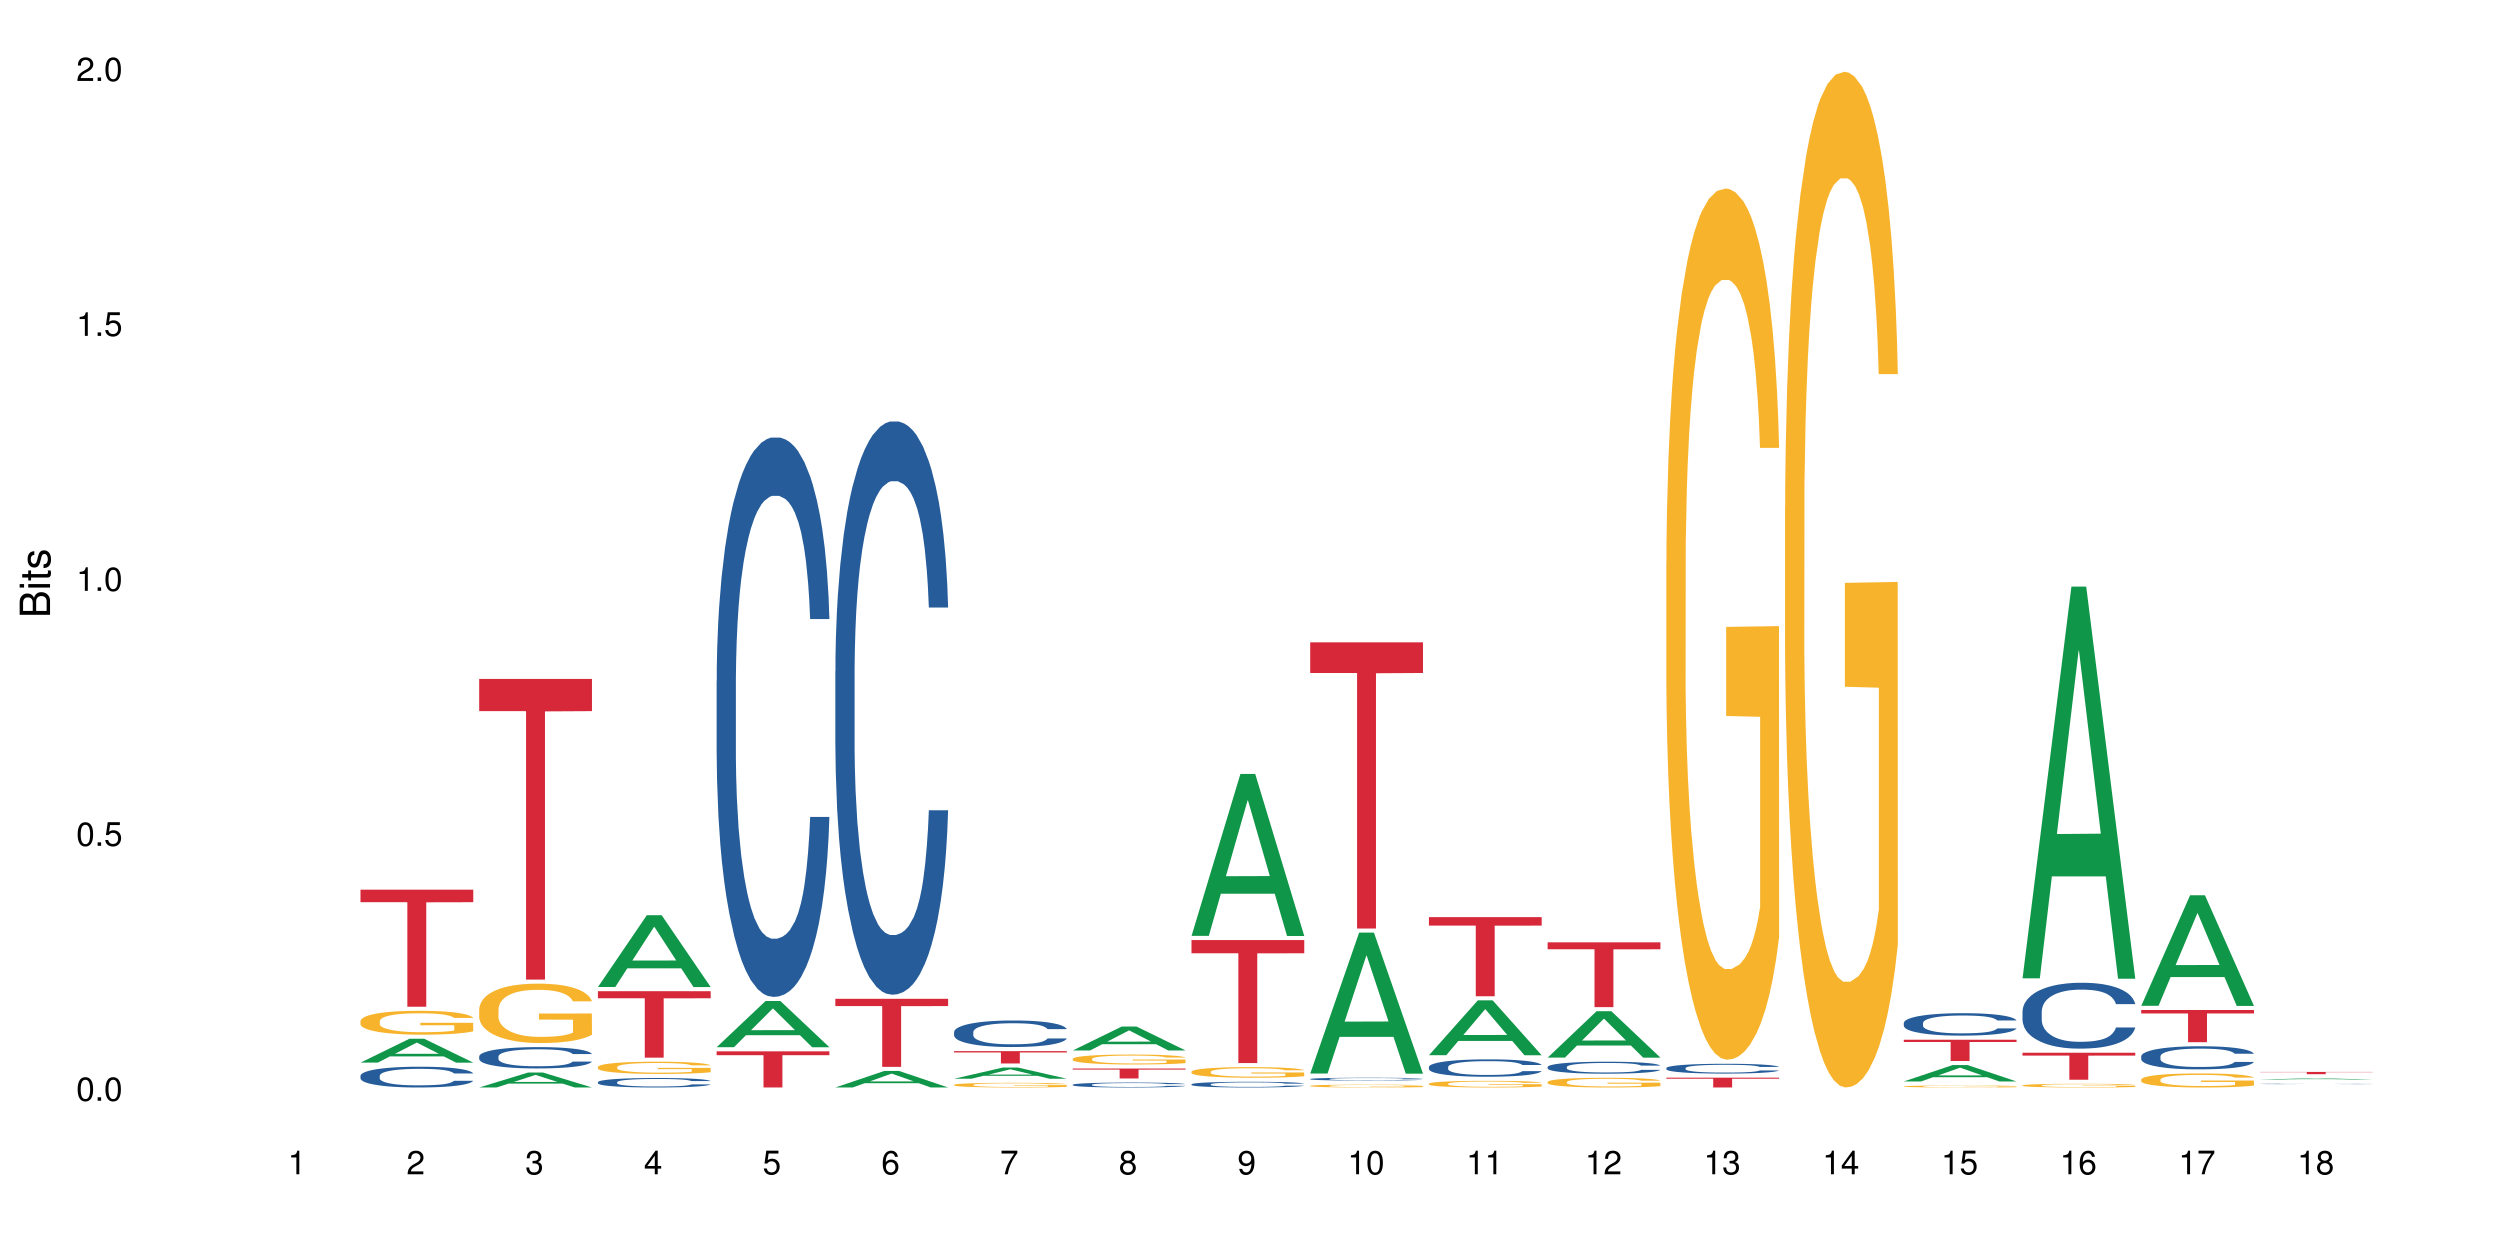 <?xml version="1.0" encoding="UTF-8"?>
<svg xmlns="http://www.w3.org/2000/svg" xmlns:xlink="http://www.w3.org/1999/xlink" width="720pt" height="360pt" viewBox="0 0 720 360" version="1.1">
<defs>
<g>
<symbol overflow="visible" id="glyph0-0">
<path style="stroke:none;" d=""/>
</symbol>
<symbol overflow="visible" id="glyph0-1">
<path style="stroke:none;" d="M 2.641 -6.797 C 2 -6.797 1.422 -6.531 1.078 -6.047 C 0.641 -5.453 0.406 -4.547 0.406 -3.297 C 0.406 -1 1.188 0.219 2.641 0.219 C 4.078 0.219 4.859 -1 4.859 -3.234 C 4.859 -4.562 4.656 -5.438 4.203 -6.047 C 3.844 -6.531 3.281 -6.797 2.641 -6.797 Z M 2.641 -6.047 C 3.547 -6.047 4 -5.125 4 -3.312 C 4 -1.375 3.562 -0.484 2.625 -0.484 C 1.734 -0.484 1.281 -1.422 1.281 -3.281 C 1.281 -5.141 1.734 -6.047 2.641 -6.047 Z M 2.641 -6.047 "/>
</symbol>
<symbol overflow="visible" id="glyph0-2">
<path style="stroke:none;" d="M 1.828 -1 L 0.828 -1 L 0.828 0 L 1.828 0 Z M 1.828 -1 "/>
</symbol>
<symbol overflow="visible" id="glyph0-3">
<path style="stroke:none;" d="M 4.562 -6.797 L 1.062 -6.797 L 0.547 -3.094 L 1.328 -3.094 C 1.719 -3.562 2.047 -3.734 2.578 -3.734 C 3.484 -3.734 4.062 -3.109 4.062 -2.094 C 4.062 -1.125 3.484 -0.531 2.578 -0.531 C 1.828 -0.531 1.375 -0.906 1.188 -1.672 L 0.328 -1.672 C 0.453 -1.109 0.547 -0.844 0.75 -0.594 C 1.125 -0.078 1.828 0.219 2.594 0.219 C 3.969 0.219 4.922 -0.781 4.922 -2.219 C 4.922 -3.562 4.031 -4.484 2.719 -4.484 C 2.25 -4.484 1.859 -4.359 1.469 -4.062 L 1.734 -5.969 L 4.562 -5.969 Z M 4.562 -6.797 "/>
</symbol>
<symbol overflow="visible" id="glyph0-4">
<path style="stroke:none;" d="M 2.484 -4.844 L 2.484 0 L 3.328 0 L 3.328 -6.797 L 2.766 -6.797 C 2.469 -5.75 2.281 -5.609 0.984 -5.453 L 0.984 -4.844 Z M 2.484 -4.844 "/>
</symbol>
<symbol overflow="visible" id="glyph0-5">
<path style="stroke:none;" d="M 4.859 -0.828 L 1.281 -0.828 C 1.359 -1.391 1.672 -1.75 2.5 -2.234 L 3.469 -2.75 C 4.406 -3.266 4.906 -3.969 4.906 -4.812 C 4.906 -5.375 4.672 -5.906 4.266 -6.266 C 3.859 -6.625 3.375 -6.797 2.719 -6.797 C 1.859 -6.797 1.219 -6.5 0.844 -5.922 C 0.609 -5.562 0.5 -5.125 0.484 -4.438 L 1.328 -4.438 C 1.359 -4.906 1.406 -5.188 1.531 -5.406 C 1.75 -5.812 2.188 -6.062 2.703 -6.062 C 3.469 -6.062 4.031 -5.516 4.031 -4.781 C 4.031 -4.25 3.719 -3.797 3.125 -3.438 L 2.234 -2.938 C 0.812 -2.141 0.406 -1.5 0.328 0 L 4.859 0 Z M 4.859 -0.828 "/>
</symbol>
<symbol overflow="visible" id="glyph0-6">
<path style="stroke:none;" d="M 2.125 -3.125 L 2.578 -3.125 C 3.516 -3.125 3.984 -2.703 3.984 -1.891 C 3.984 -1.031 3.469 -0.531 2.578 -0.531 C 1.656 -0.531 1.203 -0.984 1.156 -1.969 L 0.312 -1.969 C 0.344 -1.422 0.438 -1.078 0.609 -0.766 C 0.953 -0.109 1.625 0.219 2.547 0.219 C 3.953 0.219 4.859 -0.609 4.859 -1.906 C 4.859 -2.766 4.516 -3.25 3.703 -3.516 C 4.344 -3.766 4.656 -4.25 4.656 -4.938 C 4.656 -6.109 3.875 -6.797 2.578 -6.797 C 1.203 -6.797 0.484 -6.047 0.453 -4.609 L 1.297 -4.609 C 1.312 -5.016 1.344 -5.25 1.453 -5.453 C 1.641 -5.828 2.062 -6.062 2.594 -6.062 C 3.344 -6.062 3.797 -5.625 3.797 -4.906 C 3.797 -4.422 3.609 -4.141 3.25 -3.984 C 3.016 -3.891 2.719 -3.844 2.125 -3.844 Z M 2.125 -3.125 "/>
</symbol>
<symbol overflow="visible" id="glyph0-7">
<path style="stroke:none;" d="M 3.141 -1.625 L 3.141 0 L 3.984 0 L 3.984 -1.625 L 4.984 -1.625 L 4.984 -2.391 L 3.984 -2.391 L 3.984 -6.797 L 3.359 -6.797 L 0.266 -2.516 L 0.266 -1.625 Z M 3.141 -2.391 L 1 -2.391 L 3.141 -5.359 Z M 3.141 -2.391 "/>
</symbol>
<symbol overflow="visible" id="glyph0-8">
<path style="stroke:none;" d="M 4.781 -5.031 C 4.609 -6.141 3.891 -6.797 2.844 -6.797 C 2.094 -6.797 1.422 -6.438 1.031 -5.828 C 0.609 -5.172 0.406 -4.344 0.406 -3.094 C 0.406 -1.953 0.578 -1.234 0.984 -0.625 C 1.359 -0.078 1.953 0.219 2.703 0.219 C 3.984 0.219 4.922 -0.734 4.922 -2.078 C 4.922 -3.344 4.062 -4.234 2.844 -4.234 C 2.172 -4.234 1.641 -3.969 1.281 -3.469 C 1.281 -5.125 1.828 -6.047 2.797 -6.047 C 3.391 -6.047 3.797 -5.672 3.938 -5.031 Z M 2.734 -3.484 C 3.547 -3.484 4.062 -2.922 4.062 -2 C 4.062 -1.156 3.484 -0.531 2.703 -0.531 C 1.922 -0.531 1.328 -1.188 1.328 -2.047 C 1.328 -2.891 1.906 -3.484 2.734 -3.484 Z M 2.734 -3.484 "/>
</symbol>
<symbol overflow="visible" id="glyph0-9">
<path style="stroke:none;" d="M 4.984 -6.797 L 0.438 -6.797 L 0.438 -5.969 L 4.109 -5.969 C 2.5 -3.656 1.828 -2.234 1.328 0 L 2.219 0 C 2.594 -2.172 3.453 -4.047 4.984 -6.094 Z M 4.984 -6.797 "/>
</symbol>
<symbol overflow="visible" id="glyph0-10">
<path style="stroke:none;" d="M 3.75 -3.578 C 4.453 -4 4.688 -4.344 4.688 -4.984 C 4.688 -6.047 3.844 -6.797 2.641 -6.797 C 1.438 -6.797 0.594 -6.047 0.594 -4.984 C 0.594 -4.359 0.828 -4.016 1.516 -3.578 C 0.734 -3.203 0.359 -2.641 0.359 -1.891 C 0.359 -0.641 1.297 0.219 2.641 0.219 C 3.984 0.219 4.922 -0.641 4.922 -1.875 C 4.922 -2.641 4.531 -3.203 3.75 -3.578 Z M 2.641 -6.047 C 3.359 -6.047 3.812 -5.625 3.812 -4.969 C 3.812 -4.344 3.344 -3.922 2.641 -3.922 C 1.922 -3.922 1.453 -4.344 1.453 -4.984 C 1.453 -5.625 1.922 -6.047 2.641 -6.047 Z M 2.641 -3.203 C 3.484 -3.203 4.062 -2.672 4.062 -1.875 C 4.062 -1.062 3.484 -0.531 2.625 -0.531 C 1.797 -0.531 1.219 -1.078 1.219 -1.875 C 1.219 -2.672 1.797 -3.203 2.641 -3.203 Z M 2.641 -3.203 "/>
</symbol>
<symbol overflow="visible" id="glyph0-11">
<path style="stroke:none;" d="M 0.516 -1.547 C 0.672 -0.438 1.406 0.219 2.438 0.219 C 3.188 0.219 3.859 -0.141 4.266 -0.75 C 4.688 -1.406 4.891 -2.25 4.891 -3.484 C 4.891 -4.625 4.703 -5.359 4.312 -5.953 C 3.938 -6.5 3.344 -6.797 2.594 -6.797 C 1.297 -6.797 0.359 -5.844 0.359 -4.516 C 0.359 -3.25 1.234 -2.344 2.453 -2.344 C 3.094 -2.344 3.562 -2.578 4.016 -3.109 C 4 -1.453 3.469 -0.531 2.5 -0.531 C 1.906 -0.531 1.484 -0.906 1.359 -1.547 Z M 2.578 -6.062 C 3.375 -6.062 3.969 -5.406 3.969 -4.531 C 3.969 -3.688 3.375 -3.094 2.547 -3.094 C 1.734 -3.094 1.234 -3.672 1.234 -4.578 C 1.234 -5.438 1.797 -6.062 2.578 -6.062 Z M 2.578 -6.062 "/>
</symbol>
<symbol overflow="visible" id="glyph1-0">
<path style="stroke:none;" d=""/>
</symbol>
<symbol overflow="visible" id="glyph1-1">
<path style="stroke:none;" d="M 0 -0.953 L 0 -4.891 C 0 -5.719 -0.234 -6.344 -0.734 -6.797 C -1.188 -7.234 -1.812 -7.469 -2.5 -7.469 C -3.547 -7.469 -4.188 -7 -4.625 -5.875 C -4.984 -6.672 -5.641 -7.094 -6.531 -7.094 C -7.156 -7.094 -7.734 -6.859 -8.141 -6.391 C -8.562 -5.938 -8.75 -5.344 -8.75 -4.5 L -8.75 -0.953 Z M -4.984 -2.062 L -7.766 -2.062 L -7.766 -4.219 C -7.766 -4.844 -7.688 -5.203 -7.453 -5.5 C -7.219 -5.812 -6.859 -5.969 -6.375 -5.969 C -5.906 -5.969 -5.531 -5.812 -5.297 -5.5 C -5.062 -5.203 -4.984 -4.844 -4.984 -4.219 Z M -0.984 -2.062 L -4 -2.062 L -4 -4.781 C -4 -5.328 -3.859 -5.688 -3.578 -5.953 C -3.297 -6.219 -2.922 -6.359 -2.484 -6.359 C -2.062 -6.359 -1.688 -6.219 -1.406 -5.953 C -1.109 -5.688 -0.984 -5.328 -0.984 -4.781 Z M -0.984 -2.062 "/>
</symbol>
<symbol overflow="visible" id="glyph1-2">
<path style="stroke:none;" d="M -6.281 -1.797 L -6.281 -0.797 L 0 -0.797 L 0 -1.797 Z M -8.75 -1.797 L -8.75 -0.797 L -7.484 -0.797 L -7.484 -1.797 Z M -8.75 -1.797 "/>
</symbol>
<symbol overflow="visible" id="glyph1-3">
<path style="stroke:none;" d="M -6.281 -3.047 L -6.281 -2.016 L -8.016 -2.016 L -8.016 -1.016 L -6.281 -1.016 L -6.281 -0.172 L -5.469 -0.172 L -5.469 -1.016 L -0.719 -1.016 C -0.078 -1.016 0.281 -1.453 0.281 -2.234 C 0.281 -2.469 0.25 -2.719 0.188 -3.047 L -0.641 -3.047 C -0.609 -2.922 -0.594 -2.766 -0.594 -2.562 C -0.594 -2.141 -0.719 -2.016 -1.156 -2.016 L -5.469 -2.016 L -5.469 -3.047 Z M -6.281 -3.047 "/>
</symbol>
<symbol overflow="visible" id="glyph1-4">
<path style="stroke:none;" d="M -4.531 -5.25 C -5.766 -5.25 -6.469 -4.422 -6.469 -2.969 C -6.469 -1.516 -5.719 -0.562 -4.547 -0.562 C -3.562 -0.562 -3.094 -1.062 -2.734 -2.562 L -2.516 -3.484 C -2.344 -4.188 -2.094 -4.469 -1.625 -4.469 C -1.047 -4.469 -0.641 -3.875 -0.641 -3 C -0.641 -2.453 -0.797 -2 -1.062 -1.75 C -1.25 -1.594 -1.422 -1.531 -1.875 -1.469 L -1.875 -0.406 C -0.422 -0.453 0.281 -1.266 0.281 -2.922 C 0.281 -4.5 -0.5 -5.516 -1.719 -5.516 C -2.656 -5.516 -3.172 -4.984 -3.469 -3.734 L -3.703 -2.766 C -3.891 -1.953 -4.156 -1.609 -4.594 -1.609 C -5.172 -1.609 -5.547 -2.125 -5.547 -2.938 C -5.547 -3.75 -5.203 -4.172 -4.531 -4.203 Z M -4.531 -5.25 "/>
</symbol>
</g>
</defs>
<g id="surface81019">
<rect x="0" y="0" width="720" height="360" style="fill:rgb(100%,100%,100%);fill-opacity:1;stroke:none;"/>
<path style=" stroke:none;fill-rule:nonzero;fill:rgb(6.275%,58.824%,28.235%);fill-opacity:1;" d="M 103.82 306.035 L 103.855 306.027 L 117.906 299.164 L 122.176 299.164 L 136.301 306.039 L 131.336 306.039 L 127.797 304.246 L 112.285 304.246 L 108.816 306.035 L 103.82 306.035 L 113.777 303.504 L 126.375 303.496 L 120.094 300.289 L 120.023 300.281 L 119.957 300.301 L 113.742 303.496 L 113.777 303.504 Z M 103.82 306.035 "/>
<path style=" stroke:none;fill-rule:nonzero;fill:rgb(14.51%,36.078%,60%);fill-opacity:1;" d="M 103.82 309.816 L 103.859 309.812 L 103.859 309.68 L 103.977 309.473 L 104.254 309.211 L 104.531 309.031 L 105.246 308.707 L 106.234 308.395 L 107.266 308.156 L 108.02 308.012 L 108.691 307.902 L 110.234 307.699 L 111.227 307.598 L 112.297 307.504 L 113.602 307.41 L 114.555 307.355 L 116.691 307.27 L 118.277 307.23 L 119.504 307.215 L 122.16 307.215 L 123.742 307.238 L 124.891 307.266 L 126.16 307.309 L 127.23 307.355 L 129.09 307.477 L 130.754 307.629 L 131.508 307.719 L 132.695 307.887 L 133.605 308.051 L 134.238 308.191 L 134.953 308.395 L 135.586 308.641 L 136.062 308.922 L 136.301 309.156 L 130.754 309.156 L 130.477 308.938 L 130.16 308.766 L 129.566 308.543 L 128.973 308.383 L 128.141 308.227 L 127.387 308.121 L 126.355 308.02 L 125.445 307.953 L 124.496 307.902 L 123.586 307.871 L 121.844 307.836 L 119.82 307.836 L 119.07 307.848 L 117.523 307.891 L 116.691 307.93 L 115.504 308.008 L 114.672 308.078 L 113.684 308.188 L 113.008 308.281 L 112.176 308.422 L 111.582 308.547 L 110.91 308.73 L 110.512 308.867 L 110.156 309.02 L 109.84 309.199 L 109.602 309.391 L 109.445 309.594 L 109.363 309.789 L 109.363 310.637 L 109.445 310.832 L 109.641 311.062 L 110.156 311.398 L 110.91 311.688 L 111.781 311.918 L 112.613 312.082 L 113.09 312.156 L 113.723 312.246 L 114.711 312.355 L 116.137 312.465 L 116.969 312.508 L 118.238 312.551 L 119.543 312.574 L 121.289 312.574 L 122.832 312.551 L 123.863 312.523 L 124.93 312.48 L 126.398 312.387 L 127.309 312.301 L 128.102 312.195 L 128.695 312.09 L 129.09 312.004 L 129.684 311.836 L 130.16 311.648 L 130.516 311.457 L 130.754 311.27 L 136.301 311.27 L 136.062 311.488 L 135.707 311.703 L 135.348 311.863 L 134.793 312.055 L 134.16 312.223 L 133.25 312.414 L 132.496 312.539 L 131.508 312.676 L 130.594 312.781 L 129.605 312.875 L 128.141 312.984 L 127.188 313.039 L 126.16 313.086 L 124.93 313.129 L 123.387 313.168 L 121.723 313.191 L 120.18 313.195 L 118.516 313.184 L 117.285 313.164 L 115.664 313.113 L 113.641 313.016 L 112.176 312.91 L 111.027 312.809 L 110.039 312.699 L 108.93 312.551 L 107.504 312.309 L 106.633 312.125 L 106.039 311.973 L 105.363 311.758 L 104.887 311.566 L 104.336 311.262 L 103.938 310.871 L 103.82 310.57 Z M 103.82 309.816 "/>
<path style=" stroke:none;fill-rule:nonzero;fill:rgb(96.863%,70.196%,16.863%);fill-opacity:1;" d="M 103.82 294.059 L 103.859 294.051 L 103.859 293.926 L 104.016 293.645 L 104.414 293.254 L 104.93 292.934 L 105.484 292.684 L 105.84 292.551 L 106.434 292.363 L 106.949 292.223 L 108.254 291.941 L 109.918 291.68 L 110.832 291.566 L 111.859 291.457 L 113.324 291.34 L 114 291.297 L 116.059 291.195 L 118.395 291.133 L 120.969 291.113 L 122.16 291.121 L 123.781 291.145 L 126 291.215 L 127.27 291.277 L 128.258 291.34 L 129.289 291.422 L 130.555 291.547 L 131.746 291.695 L 132.695 291.848 L 133.645 292.035 L 134.438 292.238 L 135.109 292.457 L 135.707 292.719 L 136.062 292.941 L 136.301 293.16 L 130.793 293.16 L 130.477 292.941 L 130.121 292.77 L 129.527 292.562 L 128.934 292.414 L 128.34 292.293 L 127.23 292.129 L 126.277 292.031 L 125.09 291.941 L 123.941 291.887 L 122.633 291.848 L 121.844 291.836 L 119.742 291.836 L 117.84 291.879 L 116.73 291.93 L 115.941 291.98 L 114.832 292.074 L 114.156 292.148 L 113.762 292.199 L 112.574 292.395 L 111.781 292.57 L 111.344 292.688 L 110.789 292.879 L 110.395 293.047 L 109.957 293.297 L 109.723 293.488 L 109.402 293.914 L 109.363 295.043 L 109.484 295.281 L 109.723 295.539 L 110.039 295.766 L 110.512 296.004 L 110.988 296.188 L 111.82 296.434 L 112.535 296.594 L 113.09 296.703 L 114.156 296.871 L 114.594 296.93 L 115.621 297.039 L 116.691 297.129 L 118 297.203 L 118.988 297.242 L 120.574 297.273 L 122.594 297.273 L 124.973 297.234 L 126.477 297.184 L 127.508 297.137 L 128.18 297.09 L 129.012 297.023 L 129.605 296.961 L 130.16 296.891 L 130.832 296.785 L 130.832 295.281 L 121.051 295.277 L 121.051 294.574 L 136.262 294.566 L 136.301 297.023 L 135.469 297.191 L 134.438 297.355 L 133.449 297.48 L 132.418 297.586 L 130.953 297.707 L 129.766 297.781 L 127.941 297.871 L 126.277 297.926 L 124.535 297.965 L 122.992 297.984 L 121.168 297.988 L 119.543 297.977 L 117.801 297.938 L 116.414 297.887 L 115.148 297.824 L 113.879 297.742 L 112.297 297.613 L 111.266 297.504 L 110.195 297.375 L 109.125 297.215 L 108.176 297.047 L 107.543 296.914 L 106.91 296.766 L 106.234 296.574 L 105.602 296.363 L 105.125 296.168 L 104.691 295.949 L 104.375 295.742 L 104.059 295.457 L 103.898 295.23 L 103.82 295.039 Z M 103.82 294.059 "/>
<path style=" stroke:none;fill-rule:nonzero;fill:rgb(83.922%,15.686%,22.353%);fill-opacity:1;" d="M 103.82 256.227 L 136.301 256.227 L 136.301 259.836 L 122.762 259.867 L 122.762 289.938 L 117.316 289.938 L 117.316 259.898 L 117.238 259.836 L 103.82 259.836 Z M 103.82 256.227 "/>
<path style=" stroke:none;fill-rule:nonzero;fill:rgb(6.275%,58.824%,28.235%);fill-opacity:1;" d="M 138.008 313.191 L 138.043 313.188 L 152.098 308.887 L 156.367 308.887 L 170.488 313.195 L 165.527 313.195 L 161.988 312.07 L 146.477 312.07 L 143.008 313.191 L 138.008 313.191 L 147.969 311.605 L 160.566 311.602 L 154.285 309.59 L 154.215 309.586 L 154.145 309.598 L 147.934 311.602 L 147.969 311.605 Z M 138.008 313.191 "/>
<path style=" stroke:none;fill-rule:nonzero;fill:rgb(14.51%,36.078%,60%);fill-opacity:1;" d="M 138.008 304.242 L 138.047 304.238 L 138.047 304.102 L 138.168 303.891 L 138.445 303.621 L 138.723 303.438 L 139.434 303.105 L 140.426 302.785 L 141.457 302.539 L 142.207 302.391 L 142.883 302.281 L 144.426 302.074 L 145.418 301.965 L 146.484 301.871 L 147.793 301.773 L 148.742 301.719 L 150.883 301.629 L 152.465 301.59 L 153.695 301.574 L 156.348 301.574 L 157.934 301.594 L 159.082 301.625 L 160.348 301.668 L 161.418 301.719 L 163.281 301.844 L 164.945 302 L 165.695 302.09 L 166.887 302.262 L 167.797 302.43 L 168.43 302.578 L 169.145 302.785 L 169.777 303.039 L 170.25 303.324 L 170.488 303.566 L 164.945 303.566 L 164.668 303.34 L 164.352 303.168 L 163.754 302.938 L 163.16 302.773 L 162.328 302.609 L 161.578 302.504 L 160.547 302.398 L 159.637 302.332 L 158.688 302.281 L 157.773 302.246 L 156.031 302.211 L 154.012 302.211 L 153.258 302.223 L 151.715 302.27 L 150.883 302.309 L 149.695 302.387 L 148.863 302.461 L 147.871 302.57 L 147.199 302.668 L 146.367 302.812 L 145.773 302.941 L 145.098 303.129 L 144.703 303.266 L 144.348 303.426 L 144.031 303.609 L 143.793 303.805 L 143.633 304.016 L 143.555 304.215 L 143.555 305.086 L 143.633 305.289 L 143.832 305.523 L 144.348 305.863 L 145.098 306.164 L 145.969 306.398 L 146.801 306.566 L 147.277 306.645 L 147.91 306.734 L 148.902 306.848 L 150.328 306.961 L 151.16 307.004 L 152.426 307.051 L 153.734 307.07 L 155.477 307.07 L 157.023 307.051 L 158.051 307.02 L 159.121 306.977 L 160.586 306.879 L 161.496 306.789 L 162.289 306.684 L 162.883 306.578 L 163.281 306.488 L 163.875 306.312 L 164.352 306.125 L 164.707 305.926 L 164.945 305.734 L 170.488 305.734 L 170.25 305.961 L 169.895 306.18 L 169.539 306.344 L 168.984 306.539 L 168.352 306.711 L 167.438 306.91 L 166.688 307.039 L 165.695 307.18 L 164.785 307.285 L 163.797 307.379 L 162.328 307.492 L 161.379 307.547 L 160.348 307.598 L 159.121 307.645 L 157.578 307.684 L 155.914 307.707 L 154.367 307.711 L 152.703 307.699 L 151.477 307.676 L 149.852 307.629 L 147.832 307.527 L 146.367 307.418 L 145.219 307.312 L 144.227 307.199 L 143.117 307.051 L 141.691 306.801 L 140.82 306.613 L 140.227 306.453 L 139.555 306.234 L 139.078 306.039 L 138.523 305.727 L 138.129 305.328 L 138.008 305.02 Z M 138.008 304.242 "/>
<path style=" stroke:none;fill-rule:nonzero;fill:rgb(96.863%,70.196%,16.863%);fill-opacity:1;" d="M 138.008 290.617 L 138.047 290.602 L 138.047 290.289 L 138.207 289.586 L 138.602 288.617 L 139.117 287.82 L 139.672 287.195 L 140.027 286.867 L 140.625 286.398 L 141.137 286.055 L 142.445 285.352 L 144.109 284.695 L 145.02 284.414 L 146.051 284.148 L 147.516 283.852 L 148.188 283.742 L 150.25 283.492 L 152.586 283.336 L 155.16 283.289 L 156.348 283.305 L 157.973 283.367 L 160.191 283.539 L 161.457 283.695 L 162.449 283.852 L 163.477 284.055 L 164.746 284.367 L 165.934 284.742 L 166.887 285.117 L 167.836 285.586 L 168.629 286.086 L 169.301 286.633 L 169.895 287.289 L 170.25 287.836 L 170.488 288.383 L 164.984 288.383 L 164.668 287.836 L 164.309 287.414 L 163.715 286.898 L 163.121 286.523 L 162.527 286.227 L 161.418 285.82 L 160.469 285.57 L 159.281 285.352 L 158.133 285.211 L 156.824 285.117 L 156.031 285.086 L 153.934 285.086 L 152.031 285.195 L 150.922 285.32 L 150.129 285.445 L 149.02 285.68 L 148.348 285.867 L 147.953 285.992 L 146.762 286.477 L 145.969 286.914 L 145.535 287.211 L 144.98 287.68 L 144.586 288.102 L 144.148 288.727 L 143.91 289.195 L 143.594 290.258 L 143.555 293.07 L 143.672 293.664 L 143.91 294.305 L 144.227 294.867 L 144.703 295.461 L 145.18 295.914 L 146.012 296.523 L 146.723 296.93 L 147.277 297.195 L 148.348 297.617 L 148.781 297.758 L 149.812 298.039 L 150.883 298.258 L 152.191 298.445 L 153.18 298.539 L 154.766 298.617 L 156.785 298.617 L 159.16 298.523 L 160.668 298.398 L 161.695 298.273 L 162.371 298.164 L 163.199 297.992 L 163.797 297.836 L 164.352 297.664 L 165.023 297.398 L 165.023 293.664 L 155.238 293.648 L 155.238 291.898 L 170.449 291.883 L 170.488 297.992 L 169.656 298.414 L 168.629 298.82 L 167.637 299.133 L 166.609 299.398 L 165.141 299.695 L 163.953 299.883 L 162.133 300.102 L 160.469 300.242 L 158.727 300.336 L 157.18 300.383 L 155.359 300.398 L 153.734 300.367 L 151.992 300.273 L 150.605 300.148 L 149.336 299.992 L 148.07 299.789 L 146.484 299.461 L 145.457 299.195 L 144.387 298.867 L 143.316 298.477 L 142.367 298.055 L 141.73 297.727 L 141.098 297.352 L 140.426 296.883 L 139.793 296.352 L 139.316 295.867 L 138.879 295.32 L 138.562 294.805 L 138.246 294.102 L 138.09 293.539 L 138.008 293.055 Z M 138.008 290.617 "/>
<path style=" stroke:none;fill-rule:nonzero;fill:rgb(83.922%,15.686%,22.353%);fill-opacity:1;" d="M 138.008 195.535 L 170.488 195.535 L 170.488 204.805 L 156.953 204.883 L 156.953 282.117 L 151.508 282.117 L 151.508 204.965 L 151.426 204.805 L 138.008 204.805 Z M 138.008 195.535 "/>
<path style=" stroke:none;fill-rule:nonzero;fill:rgb(6.275%,58.824%,28.235%);fill-opacity:1;" d="M 172.199 284.262 L 172.234 284.242 L 186.289 263.574 L 190.555 263.574 L 204.68 284.281 L 199.719 284.281 L 196.176 278.875 L 180.664 278.875 L 177.195 284.262 L 172.199 284.262 L 182.156 276.641 L 194.754 276.621 L 188.473 266.957 L 188.406 266.938 L 188.336 266.996 L 182.125 276.621 L 182.156 276.641 Z M 172.199 284.262 "/>
<path style=" stroke:none;fill-rule:nonzero;fill:rgb(14.51%,36.078%,60%);fill-opacity:1;" d="M 172.199 311.652 L 172.238 311.648 L 172.238 311.59 L 172.355 311.496 L 172.633 311.375 L 172.91 311.293 L 173.625 311.145 L 174.613 311.004 L 175.645 310.895 L 176.398 310.828 L 177.07 310.777 L 178.617 310.688 L 179.605 310.637 L 180.676 310.594 L 181.984 310.555 L 182.934 310.527 L 185.07 310.488 L 186.656 310.473 L 187.883 310.465 L 190.539 310.465 L 192.121 310.473 L 193.273 310.484 L 194.539 310.504 L 195.609 310.527 L 197.469 310.582 L 199.133 310.652 L 199.887 310.691 L 201.074 310.77 L 201.984 310.844 L 202.621 310.91 L 203.332 311.004 L 203.965 311.113 L 204.441 311.242 L 204.68 311.352 L 199.133 311.352 L 198.855 311.25 L 198.539 311.172 L 197.945 311.07 L 197.352 310.996 L 196.52 310.926 L 195.766 310.879 L 194.738 310.832 L 193.824 310.801 L 192.875 310.777 L 191.965 310.762 L 190.223 310.75 L 188.203 310.75 L 187.449 310.754 L 185.902 310.773 L 185.07 310.789 L 183.883 310.824 L 183.051 310.859 L 182.062 310.906 L 181.387 310.949 L 180.555 311.016 L 179.961 311.074 L 179.289 311.156 L 178.895 311.219 L 178.535 311.289 L 178.219 311.371 L 177.98 311.457 L 177.824 311.551 L 177.746 311.641 L 177.746 312.027 L 177.824 312.117 L 178.023 312.223 L 178.535 312.375 L 179.289 312.508 L 180.16 312.613 L 180.992 312.688 L 181.469 312.723 L 182.102 312.762 L 183.09 312.812 L 184.52 312.859 L 185.348 312.883 L 186.617 312.902 L 187.926 312.91 L 189.668 312.91 L 191.211 312.902 L 192.242 312.887 L 193.312 312.867 L 194.777 312.824 L 195.688 312.785 L 196.48 312.738 L 197.074 312.691 L 197.469 312.652 L 198.062 312.574 L 198.539 312.488 L 198.895 312.402 L 199.133 312.316 L 204.68 312.316 L 204.441 312.418 L 204.086 312.516 L 203.73 312.586 L 203.176 312.672 L 202.539 312.75 L 201.629 312.84 L 200.875 312.895 L 199.887 312.957 L 198.977 313.008 L 197.984 313.047 L 196.52 313.098 L 195.57 313.125 L 194.539 313.145 L 193.312 313.164 L 191.766 313.184 L 190.102 313.191 L 188.559 313.195 L 186.895 313.191 L 185.668 313.18 L 184.043 313.16 L 182.023 313.113 L 180.555 313.066 L 179.406 313.02 L 178.418 312.969 L 177.309 312.902 L 175.883 312.793 L 175.012 312.707 L 174.418 312.637 L 173.742 312.539 L 173.27 312.453 L 172.715 312.312 L 172.316 312.133 L 172.199 311.996 Z M 172.199 311.652 "/>
<path style=" stroke:none;fill-rule:nonzero;fill:rgb(96.863%,70.196%,16.863%);fill-opacity:1;" d="M 172.199 307.281 L 172.238 307.277 L 172.238 307.211 L 172.398 307.066 L 172.793 306.867 L 173.309 306.707 L 173.863 306.578 L 174.219 306.508 L 174.812 306.414 L 175.328 306.344 L 176.637 306.199 L 178.301 306.062 L 179.211 306.004 L 180.238 305.949 L 181.707 305.891 L 182.379 305.867 L 184.438 305.816 L 186.777 305.785 L 189.352 305.773 L 190.539 305.777 L 192.164 305.789 L 194.379 305.824 L 195.648 305.859 L 196.637 305.891 L 197.668 305.934 L 198.938 305.996 L 200.125 306.074 L 201.074 306.148 L 202.023 306.246 L 202.816 306.348 L 203.492 306.461 L 204.086 306.598 L 204.441 306.707 L 204.68 306.82 L 199.172 306.82 L 198.855 306.707 L 198.5 306.621 L 197.906 306.516 L 197.312 306.438 L 196.719 306.379 L 195.609 306.293 L 194.656 306.242 L 193.469 306.199 L 192.32 306.168 L 191.016 306.148 L 190.223 306.145 L 188.121 306.145 L 186.223 306.168 L 185.113 306.191 L 184.32 306.219 L 183.211 306.266 L 182.539 306.305 L 182.141 306.328 L 180.953 306.43 L 180.16 306.52 L 179.727 306.578 L 179.172 306.676 L 178.773 306.762 L 178.34 306.891 L 178.102 306.988 L 177.785 307.207 L 177.746 307.785 L 177.863 307.906 L 178.102 308.035 L 178.418 308.152 L 178.895 308.273 L 179.367 308.367 L 180.199 308.492 L 180.914 308.574 L 181.469 308.629 L 182.539 308.719 L 182.973 308.746 L 184.004 308.805 L 185.07 308.848 L 186.379 308.887 L 187.371 308.906 L 188.953 308.922 L 190.973 308.922 L 193.352 308.902 L 194.855 308.879 L 195.887 308.852 L 196.559 308.828 L 197.391 308.793 L 197.984 308.762 L 198.539 308.727 L 199.215 308.672 L 199.215 307.906 L 189.43 307.902 L 189.43 307.543 L 204.641 307.539 L 204.68 308.793 L 203.848 308.883 L 202.816 308.965 L 201.828 309.027 L 200.797 309.082 L 199.332 309.145 L 198.145 309.184 L 196.32 309.227 L 194.656 309.258 L 192.914 309.277 L 191.371 309.285 L 189.547 309.289 L 187.926 309.281 L 186.18 309.262 L 184.793 309.238 L 183.527 309.203 L 182.262 309.164 L 180.676 309.098 L 179.645 309.043 L 178.574 308.973 L 177.508 308.895 L 176.555 308.809 L 175.922 308.738 L 175.289 308.664 L 174.613 308.566 L 173.98 308.457 L 173.508 308.359 L 173.07 308.246 L 172.754 308.141 L 172.438 307.996 L 172.277 307.879 L 172.199 307.781 Z M 172.199 307.281 "/>
<path style=" stroke:none;fill-rule:nonzero;fill:rgb(83.922%,15.686%,22.353%);fill-opacity:1;" d="M 172.199 285.457 L 204.68 285.457 L 204.68 287.504 L 191.141 287.523 L 191.141 304.602 L 185.695 304.602 L 185.695 287.543 L 185.617 287.504 L 172.199 287.504 Z M 172.199 285.457 "/>
<path style=" stroke:none;fill-rule:nonzero;fill:rgb(6.275%,58.824%,28.235%);fill-opacity:1;" d="M 206.391 301.594 L 206.422 301.578 L 220.477 288.293 L 224.746 288.293 L 238.867 301.605 L 233.906 301.605 L 230.367 298.129 L 214.855 298.129 L 211.387 301.594 L 206.391 301.594 L 216.348 296.691 L 228.945 296.68 L 222.664 290.465 L 222.594 290.453 L 222.523 290.492 L 216.312 296.68 L 216.348 296.691 Z M 206.391 301.594 "/>
<path style=" stroke:none;fill-rule:nonzero;fill:rgb(14.51%,36.078%,60%);fill-opacity:1;" d="M 206.391 196.113 L 206.43 195.965 L 206.43 192.43 L 206.547 186.836 L 206.824 179.766 L 207.102 174.906 L 207.816 166.219 L 208.805 157.828 L 209.836 151.348 L 210.586 147.52 L 211.262 144.574 L 212.805 139.125 L 213.797 136.328 L 214.867 133.824 L 216.172 131.32 L 217.125 129.848 L 219.262 127.492 L 220.848 126.461 L 222.074 126.02 L 224.727 126.02 L 226.312 126.609 L 227.461 127.344 L 228.73 128.523 L 229.797 129.848 L 231.66 133.086 L 233.324 137.211 L 234.078 139.566 L 235.266 144.133 L 236.176 148.551 L 236.809 152.379 L 237.523 157.828 L 238.156 164.453 L 238.633 171.961 L 238.867 178.293 L 233.324 178.293 L 233.047 172.406 L 232.73 167.84 L 232.137 161.801 L 231.543 157.531 L 230.711 153.262 L 229.957 150.465 L 228.926 147.664 L 228.016 145.898 L 227.066 144.574 L 226.152 143.691 L 224.41 142.805 L 222.391 142.805 L 221.637 143.102 L 220.094 144.277 L 219.262 145.309 L 218.074 147.371 L 217.242 149.285 L 216.25 152.23 L 215.578 154.734 L 214.746 158.562 L 214.152 161.949 L 213.48 166.809 L 213.082 170.488 L 212.727 174.613 L 212.41 179.473 L 212.172 184.625 L 212.012 190.074 L 211.934 195.375 L 211.934 218.199 L 212.012 223.504 L 212.211 229.688 L 212.727 238.668 L 213.48 246.473 L 214.352 252.66 L 215.184 257.078 L 215.656 259.137 L 216.293 261.492 L 217.281 264.438 L 218.707 267.383 L 219.539 268.562 L 220.809 269.742 L 222.113 270.328 L 223.855 270.328 L 225.402 269.742 L 226.43 269.004 L 227.5 267.824 L 228.965 265.324 L 229.879 262.965 L 230.668 260.168 L 231.266 257.371 L 231.66 255.016 L 232.254 250.449 L 232.73 245.441 L 233.086 240.289 L 233.324 235.281 L 238.867 235.281 L 238.633 241.172 L 238.273 246.914 L 237.918 251.188 L 237.363 256.34 L 236.73 260.906 L 235.82 266.059 L 235.066 269.445 L 234.078 273.129 L 233.164 275.926 L 232.176 278.43 L 230.711 281.375 L 229.758 282.848 L 228.73 284.172 L 227.5 285.348 L 225.957 286.379 L 224.293 286.969 L 222.746 287.117 L 221.086 286.82 L 219.855 286.234 L 218.23 284.906 L 216.211 282.258 L 214.746 279.461 L 213.598 276.66 L 212.609 273.715 L 211.5 269.742 L 210.074 263.262 L 209.199 258.254 L 208.605 254.133 L 207.934 248.387 L 207.457 243.234 L 206.902 234.988 L 206.508 224.531 L 206.391 216.434 Z M 206.391 196.113 "/>
<path style=" stroke:none;fill-rule:nonzero;fill:rgb(83.922%,15.686%,22.353%);fill-opacity:1;" d="M 206.391 302.781 L 238.867 302.781 L 238.867 303.895 L 225.332 303.906 L 225.332 313.195 L 219.887 313.195 L 219.887 303.914 L 219.809 303.895 L 206.391 303.895 Z M 206.391 302.781 "/>
<path style=" stroke:none;fill-rule:nonzero;fill:rgb(6.275%,58.824%,28.235%);fill-opacity:1;" d="M 240.578 313.191 L 240.613 313.188 L 254.668 308.434 L 258.934 308.434 L 273.059 313.195 L 268.098 313.195 L 264.559 311.953 L 249.047 311.953 L 245.574 313.191 L 240.578 313.191 L 250.539 311.438 L 263.133 311.434 L 256.852 309.211 L 256.785 309.207 L 256.715 309.219 L 250.504 311.434 L 250.539 311.438 Z M 240.578 313.191 "/>
<path style=" stroke:none;fill-rule:nonzero;fill:rgb(14.51%,36.078%,60%);fill-opacity:1;" d="M 240.578 193.23 L 240.617 193.078 L 240.617 189.457 L 240.738 183.723 L 241.016 176.48 L 241.293 171.5 L 242.004 162.598 L 242.996 153.996 L 244.023 147.359 L 244.777 143.438 L 245.449 140.418 L 246.996 134.836 L 247.984 131.969 L 249.055 129.402 L 250.363 126.84 L 251.312 125.328 L 253.453 122.914 L 255.035 121.859 L 256.266 121.406 L 258.918 121.406 L 260.504 122.008 L 261.652 122.766 L 262.918 123.973 L 263.988 125.328 L 265.852 128.648 L 267.512 132.875 L 268.266 135.289 L 269.453 139.965 L 270.367 144.492 L 271 148.414 L 271.711 153.996 L 272.348 160.789 L 272.82 168.484 L 273.059 174.973 L 267.512 174.973 L 267.234 168.938 L 266.918 164.258 L 266.324 158.07 L 265.73 153.695 L 264.898 149.32 L 264.148 146.453 L 263.117 143.586 L 262.207 141.777 L 261.254 140.418 L 260.344 139.512 L 258.602 138.605 L 256.582 138.605 L 255.828 138.91 L 254.285 140.117 L 253.453 141.172 L 252.262 143.285 L 251.434 145.246 L 250.441 148.266 L 249.77 150.828 L 248.938 154.754 L 248.344 158.223 L 247.668 163.203 L 247.273 166.973 L 246.918 171.199 L 246.598 176.18 L 246.363 181.461 L 246.203 187.043 L 246.125 192.473 L 246.125 215.863 L 246.203 221.293 L 246.402 227.633 L 246.918 236.836 L 247.668 244.832 L 248.539 251.168 L 249.371 255.695 L 249.848 257.809 L 250.48 260.223 L 251.473 263.242 L 252.898 266.258 L 253.73 267.465 L 254.996 268.672 L 256.305 269.277 L 258.047 269.277 L 259.59 268.672 L 260.621 267.918 L 261.691 266.711 L 263.156 264.145 L 264.066 261.73 L 264.859 258.863 L 265.453 256 L 265.852 253.586 L 266.445 248.906 L 266.918 243.777 L 267.277 238.496 L 267.512 233.363 L 273.059 233.363 L 272.82 239.402 L 272.465 245.285 L 272.109 249.66 L 271.555 254.941 L 270.922 259.621 L 270.008 264.902 L 269.258 268.371 L 268.266 272.145 L 267.355 275.012 L 266.363 277.574 L 264.898 280.594 L 263.949 282.102 L 262.918 283.461 L 261.691 284.668 L 260.145 285.723 L 258.48 286.328 L 256.938 286.477 L 255.273 286.176 L 254.047 285.574 L 252.422 284.215 L 250.402 281.5 L 248.938 278.633 L 247.789 275.766 L 246.797 272.746 L 245.688 268.672 L 244.262 262.035 L 243.391 256.902 L 242.797 252.68 L 242.125 246.793 L 241.648 241.512 L 241.094 233.062 L 240.699 222.352 L 240.578 214.051 Z M 240.578 193.23 "/>
<path style=" stroke:none;fill-rule:nonzero;fill:rgb(83.922%,15.686%,22.353%);fill-opacity:1;" d="M 240.578 287.652 L 273.059 287.652 L 273.059 289.75 L 259.523 289.77 L 259.523 307.258 L 254.074 307.258 L 254.074 289.789 L 253.996 289.75 L 240.578 289.75 Z M 240.578 287.652 "/>
<path style=" stroke:none;fill-rule:nonzero;fill:rgb(6.275%,58.824%,28.235%);fill-opacity:1;" d="M 274.77 310.676 L 274.805 310.672 L 288.855 307.445 L 293.125 307.445 L 307.25 310.676 L 302.285 310.676 L 298.746 309.832 L 283.234 309.832 L 279.766 310.676 L 274.77 310.676 L 284.727 309.484 L 297.324 309.48 L 291.043 307.973 L 290.973 307.969 L 290.906 307.977 L 284.691 309.48 L 284.727 309.484 Z M 274.77 310.676 "/>
<path style=" stroke:none;fill-rule:nonzero;fill:rgb(14.51%,36.078%,60%);fill-opacity:1;" d="M 274.77 297.23 L 274.809 297.223 L 274.809 297.055 L 274.926 296.789 L 275.203 296.453 L 275.48 296.223 L 276.195 295.812 L 277.184 295.414 L 278.215 295.105 L 278.969 294.926 L 279.641 294.785 L 281.184 294.527 L 282.176 294.395 L 283.246 294.273 L 284.551 294.156 L 285.504 294.086 L 287.641 293.977 L 289.227 293.926 L 290.453 293.906 L 293.109 293.906 L 294.691 293.934 L 295.84 293.969 L 297.109 294.023 L 298.18 294.086 L 300.039 294.242 L 301.703 294.438 L 302.457 294.547 L 303.645 294.766 L 304.555 294.973 L 305.188 295.156 L 305.902 295.414 L 306.535 295.727 L 307.012 296.086 L 307.25 296.383 L 301.703 296.383 L 301.426 296.105 L 301.109 295.891 L 300.516 295.602 L 299.922 295.398 L 299.09 295.199 L 298.336 295.066 L 297.305 294.934 L 296.395 294.848 L 295.445 294.785 L 294.535 294.742 L 292.793 294.703 L 290.77 294.703 L 290.02 294.715 L 288.473 294.77 L 287.641 294.82 L 286.453 294.918 L 285.621 295.008 L 284.633 295.148 L 283.957 295.266 L 283.125 295.449 L 282.531 295.609 L 281.859 295.84 L 281.461 296.016 L 281.105 296.211 L 280.789 296.441 L 280.551 296.684 L 280.395 296.945 L 280.312 297.195 L 280.312 298.277 L 280.395 298.527 L 280.59 298.824 L 281.105 299.25 L 281.859 299.617 L 282.73 299.91 L 283.562 300.121 L 284.039 300.219 L 284.672 300.332 L 285.66 300.469 L 287.086 300.609 L 287.918 300.668 L 289.188 300.723 L 290.492 300.75 L 292.238 300.75 L 293.781 300.723 L 294.812 300.688 L 295.879 300.633 L 297.348 300.512 L 298.258 300.402 L 299.051 300.27 L 299.645 300.137 L 300.039 300.023 L 300.633 299.809 L 301.109 299.57 L 301.465 299.324 L 301.703 299.086 L 307.25 299.086 L 307.012 299.367 L 306.656 299.641 L 306.297 299.844 L 305.742 300.086 L 305.109 300.305 L 304.199 300.547 L 303.445 300.707 L 302.457 300.883 L 301.543 301.016 L 300.555 301.133 L 299.09 301.273 L 298.137 301.344 L 297.109 301.406 L 295.879 301.461 L 294.336 301.512 L 292.672 301.539 L 291.129 301.547 L 289.465 301.531 L 288.234 301.504 L 286.613 301.441 L 284.59 301.316 L 283.125 301.184 L 281.977 301.051 L 280.988 300.91 L 279.879 300.723 L 278.453 300.414 L 277.582 300.176 L 276.988 299.98 L 276.312 299.711 L 275.836 299.465 L 275.285 299.074 L 274.887 298.578 L 274.77 298.195 Z M 274.77 297.23 "/>
<path style=" stroke:none;fill-rule:nonzero;fill:rgb(96.863%,70.196%,16.863%);fill-opacity:1;" d="M 274.77 312.426 L 274.809 312.426 L 274.809 312.402 L 274.965 312.348 L 275.363 312.27 L 275.879 312.207 L 276.434 312.16 L 276.789 312.133 L 277.383 312.098 L 277.898 312.07 L 279.203 312.016 L 280.867 311.961 L 281.781 311.941 L 282.809 311.918 L 284.273 311.895 L 284.949 311.887 L 287.008 311.867 L 289.344 311.855 L 291.918 311.852 L 293.109 311.852 L 294.73 311.859 L 296.949 311.871 L 298.219 311.883 L 299.207 311.895 L 300.238 311.91 L 301.504 311.938 L 302.695 311.965 L 303.645 311.996 L 304.594 312.031 L 305.387 312.07 L 306.059 312.113 L 306.656 312.168 L 307.012 312.211 L 307.25 312.254 L 301.742 312.254 L 301.426 312.211 L 301.07 312.176 L 300.477 312.137 L 299.883 312.105 L 299.285 312.082 L 298.18 312.051 L 297.227 312.031 L 296.039 312.016 L 294.891 312.004 L 293.582 311.996 L 292.793 311.992 L 290.691 311.992 L 288.789 312 L 287.68 312.012 L 286.891 312.02 L 285.781 312.039 L 285.105 312.055 L 284.711 312.062 L 283.523 312.102 L 282.73 312.137 L 282.293 312.16 L 281.738 312.195 L 281.344 312.23 L 280.906 312.277 L 280.672 312.316 L 280.352 312.398 L 280.312 312.621 L 280.434 312.668 L 280.672 312.719 L 280.988 312.762 L 281.461 312.809 L 281.938 312.844 L 282.77 312.891 L 283.484 312.922 L 284.039 312.945 L 285.105 312.977 L 285.543 312.988 L 286.57 313.012 L 287.641 313.027 L 288.949 313.043 L 289.938 313.051 L 291.523 313.055 L 293.543 313.055 L 295.922 313.047 L 297.426 313.039 L 298.457 313.027 L 299.129 313.02 L 299.961 313.008 L 300.555 312.996 L 301.109 312.98 L 301.781 312.961 L 301.781 312.668 L 292 312.664 L 292 312.527 L 307.211 312.527 L 307.25 313.008 L 306.418 313.039 L 305.387 313.07 L 304.398 313.098 L 303.367 313.117 L 301.902 313.141 L 300.715 313.156 L 298.891 313.172 L 297.227 313.184 L 295.484 313.191 L 293.941 313.195 L 290.492 313.195 L 288.75 313.188 L 287.363 313.176 L 286.098 313.164 L 284.828 313.148 L 283.246 313.121 L 282.215 313.102 L 281.145 313.074 L 280.074 313.043 L 279.125 313.012 L 277.859 312.957 L 277.184 312.918 L 276.551 312.879 L 276.074 312.84 L 275.641 312.797 L 275.324 312.758 L 275.008 312.703 L 274.848 312.656 L 274.77 312.617 Z M 274.77 312.426 "/>
<path style=" stroke:none;fill-rule:nonzero;fill:rgb(83.922%,15.686%,22.353%);fill-opacity:1;" d="M 274.77 302.723 L 307.25 302.723 L 307.25 303.102 L 293.711 303.105 L 293.711 306.27 L 288.266 306.27 L 288.266 303.109 L 288.188 303.102 L 274.77 303.102 Z M 274.77 302.723 "/>
<path style=" stroke:none;fill-rule:nonzero;fill:rgb(6.275%,58.824%,28.235%);fill-opacity:1;" d="M 308.957 302.531 L 308.992 302.523 L 323.047 295.648 L 327.316 295.648 L 341.438 302.539 L 336.477 302.539 L 332.938 300.738 L 317.426 300.738 L 313.957 302.531 L 308.957 302.531 L 318.918 299.996 L 331.516 299.988 L 325.234 296.773 L 325.164 296.766 L 325.094 296.785 L 318.883 299.988 L 318.918 299.996 Z M 308.957 302.531 "/>
<path style=" stroke:none;fill-rule:nonzero;fill:rgb(14.51%,36.078%,60%);fill-opacity:1;" d="M 308.957 312.395 L 308.996 312.395 L 308.996 312.363 L 309.117 312.312 L 309.395 312.25 L 309.672 312.207 L 310.383 312.133 L 311.375 312.059 L 312.406 312 L 313.156 311.969 L 313.832 311.941 L 315.375 311.895 L 316.367 311.867 L 317.434 311.848 L 318.742 311.824 L 319.691 311.812 L 321.832 311.793 L 323.414 311.781 L 324.645 311.777 L 327.297 311.777 L 328.883 311.785 L 330.031 311.789 L 331.297 311.801 L 332.367 311.812 L 334.23 311.84 L 335.895 311.875 L 336.645 311.898 L 337.836 311.938 L 338.746 311.977 L 339.379 312.012 L 340.094 312.059 L 340.727 312.117 L 341.199 312.184 L 341.438 312.238 L 335.895 312.238 L 335.617 312.188 L 335.301 312.145 L 334.703 312.094 L 334.109 312.055 L 333.277 312.02 L 332.527 311.992 L 331.496 311.969 L 330.586 311.953 L 329.633 311.941 L 328.723 311.934 L 326.98 311.926 L 324.961 311.926 L 324.207 311.93 L 322.664 311.938 L 321.832 311.949 L 320.645 311.965 L 319.812 311.984 L 318.82 312.008 L 318.148 312.031 L 317.316 312.066 L 316.723 312.094 L 316.047 312.137 L 315.652 312.168 L 315.297 312.207 L 314.98 312.25 L 314.742 312.293 L 314.582 312.344 L 314.504 312.387 L 314.504 312.59 L 314.582 312.637 L 314.781 312.691 L 315.297 312.77 L 316.047 312.84 L 316.918 312.895 L 317.75 312.93 L 318.227 312.949 L 318.859 312.969 L 319.852 312.996 L 321.277 313.023 L 322.109 313.031 L 323.375 313.043 L 324.684 313.047 L 326.426 313.047 L 327.973 313.043 L 329 313.035 L 330.07 313.027 L 331.535 313.004 L 332.445 312.984 L 333.238 312.957 L 333.832 312.934 L 334.23 312.914 L 334.824 312.875 L 335.301 312.828 L 335.656 312.785 L 335.895 312.738 L 341.438 312.738 L 341.199 312.793 L 340.844 312.844 L 340.488 312.879 L 339.934 312.926 L 339.301 312.965 L 338.387 313.012 L 337.637 313.039 L 336.645 313.074 L 335.734 313.098 L 334.746 313.121 L 333.277 313.145 L 332.328 313.16 L 331.297 313.168 L 330.07 313.18 L 328.527 313.188 L 326.863 313.195 L 325.316 313.195 L 323.652 313.191 L 322.426 313.188 L 320.801 313.176 L 318.781 313.152 L 317.316 313.129 L 316.168 313.105 L 315.176 313.078 L 314.066 313.043 L 312.641 312.984 L 311.77 312.941 L 311.176 312.906 L 310.504 312.855 L 310.027 312.809 L 309.473 312.738 L 309.078 312.645 L 308.957 312.574 Z M 308.957 312.395 "/>
<path style=" stroke:none;fill-rule:nonzero;fill:rgb(96.863%,70.196%,16.863%);fill-opacity:1;" d="M 308.957 304.938 L 308.996 304.934 L 308.996 304.883 L 309.156 304.766 L 309.551 304.602 L 310.066 304.469 L 310.621 304.363 L 310.977 304.309 L 311.574 304.23 L 312.086 304.176 L 313.395 304.059 L 315.059 303.949 L 315.969 303.902 L 317 303.855 L 318.465 303.809 L 319.137 303.789 L 321.199 303.746 L 323.535 303.719 L 326.109 303.711 L 327.297 303.715 L 328.922 303.727 L 331.141 303.754 L 332.406 303.781 L 333.398 303.809 L 334.426 303.84 L 335.695 303.895 L 336.883 303.957 L 337.836 304.02 L 338.785 304.098 L 339.578 304.18 L 340.25 304.27 L 340.844 304.383 L 341.199 304.473 L 341.438 304.562 L 335.934 304.562 L 335.617 304.473 L 335.258 304.402 L 334.664 304.316 L 334.07 304.254 L 333.477 304.203 L 332.367 304.137 L 331.418 304.094 L 330.23 304.059 L 329.082 304.035 L 327.773 304.02 L 326.98 304.012 L 324.883 304.012 L 322.98 304.031 L 321.871 304.051 L 321.078 304.074 L 319.969 304.113 L 319.297 304.145 L 318.902 304.164 L 317.711 304.246 L 316.918 304.316 L 316.484 304.367 L 315.93 304.445 L 315.535 304.516 L 315.098 304.621 L 314.859 304.699 L 314.543 304.875 L 314.504 305.348 L 314.621 305.445 L 314.859 305.555 L 315.176 305.648 L 315.652 305.746 L 316.129 305.82 L 316.961 305.922 L 317.672 305.992 L 318.227 306.035 L 319.297 306.105 L 319.73 306.129 L 320.762 306.176 L 321.832 306.215 L 323.141 306.246 L 324.129 306.262 L 325.715 306.273 L 327.734 306.273 L 330.109 306.258 L 331.617 306.238 L 332.645 306.215 L 333.32 306.199 L 334.148 306.168 L 334.746 306.145 L 335.301 306.113 L 335.973 306.07 L 335.973 305.445 L 326.188 305.441 L 326.188 305.152 L 341.398 305.148 L 341.438 306.168 L 340.605 306.238 L 339.578 306.309 L 338.586 306.359 L 337.559 306.402 L 336.09 306.453 L 334.902 306.484 L 333.082 306.52 L 331.418 306.543 L 329.676 306.559 L 328.129 306.566 L 326.309 306.57 L 324.684 306.566 L 322.941 306.551 L 321.555 306.527 L 320.285 306.504 L 319.02 306.469 L 317.434 306.414 L 316.406 306.371 L 315.336 306.316 L 314.266 306.25 L 313.316 306.18 L 312.68 306.125 L 312.047 306.062 L 311.375 305.984 L 310.742 305.895 L 310.266 305.812 L 309.828 305.723 L 309.512 305.637 L 309.195 305.52 L 309.039 305.426 L 308.957 305.344 Z M 308.957 304.938 "/>
<path style=" stroke:none;fill-rule:nonzero;fill:rgb(83.922%,15.686%,22.353%);fill-opacity:1;" d="M 308.957 307.746 L 341.438 307.746 L 341.438 308.051 L 327.902 308.055 L 327.902 310.602 L 322.457 310.602 L 322.457 308.059 L 322.375 308.051 L 308.957 308.051 Z M 308.957 307.746 "/>
<path style=" stroke:none;fill-rule:nonzero;fill:rgb(6.275%,58.824%,28.235%);fill-opacity:1;" d="M 343.148 269.527 L 343.184 269.484 L 357.238 222.902 L 361.504 222.902 L 375.629 269.57 L 370.668 269.57 L 367.125 257.391 L 351.613 257.391 L 348.145 269.527 L 343.148 269.527 L 353.105 252.348 L 365.703 252.305 L 359.422 230.527 L 359.355 230.48 L 359.285 230.613 L 353.074 252.305 L 353.105 252.348 Z M 343.148 269.527 "/>
<path style=" stroke:none;fill-rule:nonzero;fill:rgb(14.51%,36.078%,60%);fill-opacity:1;" d="M 343.148 312.27 L 343.188 312.27 L 343.188 312.23 L 343.305 312.176 L 343.582 312.102 L 343.859 312.055 L 344.574 311.965 L 345.562 311.879 L 346.594 311.812 L 347.348 311.773 L 348.02 311.746 L 349.566 311.691 L 350.555 311.66 L 351.625 311.637 L 352.934 311.609 L 353.883 311.594 L 356.02 311.57 L 357.605 311.562 L 358.832 311.555 L 361.488 311.555 L 363.07 311.562 L 364.223 311.57 L 365.488 311.582 L 366.559 311.594 L 368.418 311.629 L 370.082 311.672 L 370.836 311.695 L 372.023 311.742 L 372.934 311.785 L 373.57 311.824 L 374.281 311.879 L 374.914 311.949 L 375.391 312.023 L 375.629 312.09 L 370.082 312.09 L 369.805 312.027 L 369.488 311.98 L 368.895 311.922 L 368.301 311.875 L 367.469 311.832 L 366.715 311.805 L 365.688 311.777 L 364.773 311.758 L 363.824 311.746 L 362.914 311.734 L 361.172 311.727 L 359.152 311.727 L 358.398 311.73 L 356.852 311.742 L 356.02 311.754 L 354.832 311.773 L 354 311.793 L 353.012 311.824 L 352.336 311.848 L 351.504 311.887 L 350.91 311.922 L 350.238 311.973 L 349.844 312.008 L 349.484 312.051 L 349.168 312.102 L 348.93 312.152 L 348.773 312.207 L 348.695 312.262 L 348.695 312.496 L 348.773 312.547 L 348.973 312.609 L 349.484 312.703 L 350.238 312.781 L 351.109 312.844 L 351.941 312.891 L 352.418 312.91 L 353.051 312.934 L 354.039 312.965 L 355.469 312.996 L 356.297 313.008 L 357.566 313.02 L 358.875 313.023 L 360.617 313.023 L 362.16 313.02 L 363.191 313.012 L 364.262 313 L 365.727 312.973 L 366.637 312.949 L 367.43 312.922 L 368.023 312.895 L 368.418 312.867 L 369.012 312.824 L 369.488 312.773 L 369.844 312.719 L 370.082 312.668 L 375.629 312.668 L 375.391 312.727 L 375.035 312.785 L 374.68 312.832 L 374.125 312.883 L 373.488 312.93 L 372.578 312.98 L 371.824 313.016 L 370.836 313.055 L 369.926 313.082 L 368.934 313.105 L 367.469 313.137 L 366.52 313.152 L 365.488 313.164 L 364.262 313.18 L 362.715 313.188 L 361.051 313.195 L 359.508 313.195 L 357.844 313.191 L 356.617 313.188 L 354.992 313.172 L 352.973 313.145 L 351.504 313.117 L 350.355 313.09 L 349.367 313.059 L 348.258 313.02 L 346.832 312.953 L 345.961 312.902 L 345.367 312.859 L 344.691 312.801 L 344.219 312.75 L 343.664 312.664 L 343.266 312.559 L 343.148 312.477 Z M 343.148 312.27 "/>
<path style=" stroke:none;fill-rule:nonzero;fill:rgb(96.863%,70.196%,16.863%);fill-opacity:1;" d="M 343.148 308.641 L 343.188 308.637 L 343.188 308.582 L 343.348 308.457 L 343.742 308.285 L 344.258 308.141 L 344.812 308.031 L 345.168 307.973 L 345.762 307.887 L 346.277 307.828 L 347.586 307.703 L 349.25 307.586 L 350.16 307.535 L 351.188 307.488 L 352.656 307.434 L 353.328 307.414 L 355.387 307.371 L 357.727 307.344 L 360.301 307.336 L 361.488 307.336 L 363.113 307.348 L 365.328 307.379 L 366.598 307.406 L 367.586 307.434 L 368.617 307.473 L 369.887 307.527 L 371.074 307.594 L 372.023 307.66 L 372.973 307.742 L 373.766 307.832 L 374.441 307.93 L 375.035 308.047 L 375.391 308.145 L 375.629 308.242 L 370.121 308.242 L 369.805 308.145 L 369.449 308.07 L 368.855 307.977 L 368.262 307.91 L 367.668 307.859 L 366.559 307.785 L 365.605 307.742 L 364.418 307.703 L 363.27 307.676 L 361.965 307.66 L 361.172 307.656 L 359.07 307.656 L 357.172 307.676 L 356.062 307.695 L 355.27 307.719 L 354.16 307.762 L 353.488 307.793 L 353.09 307.816 L 351.902 307.902 L 351.109 307.98 L 350.676 308.031 L 350.121 308.117 L 349.723 308.191 L 349.289 308.305 L 349.051 308.387 L 348.734 308.574 L 348.695 309.078 L 348.812 309.184 L 349.051 309.297 L 349.367 309.395 L 349.844 309.504 L 350.316 309.582 L 351.148 309.691 L 351.863 309.762 L 352.418 309.812 L 353.488 309.887 L 353.922 309.91 L 354.953 309.961 L 356.02 310 L 357.328 310.035 L 358.32 310.051 L 359.902 310.062 L 361.922 310.062 L 364.301 310.047 L 365.805 310.023 L 366.836 310.004 L 367.508 309.984 L 368.34 309.953 L 368.934 309.926 L 369.488 309.895 L 370.164 309.848 L 370.164 309.184 L 360.379 309.18 L 360.379 308.867 L 375.59 308.863 L 375.629 309.953 L 374.797 310.027 L 373.766 310.102 L 372.777 310.156 L 371.746 310.203 L 370.281 310.258 L 369.094 310.289 L 367.27 310.328 L 365.605 310.355 L 363.863 310.371 L 362.32 310.379 L 360.496 310.383 L 358.875 310.375 L 357.129 310.359 L 355.742 310.336 L 354.477 310.309 L 353.211 310.273 L 351.625 310.215 L 350.594 310.168 L 349.523 310.109 L 348.457 310.039 L 347.504 309.965 L 346.871 309.906 L 346.238 309.84 L 345.562 309.754 L 344.93 309.66 L 344.457 309.574 L 344.02 309.477 L 343.703 309.387 L 343.387 309.262 L 343.227 309.16 L 343.148 309.074 Z M 343.148 308.641 "/>
<path style=" stroke:none;fill-rule:nonzero;fill:rgb(83.922%,15.686%,22.353%);fill-opacity:1;" d="M 343.148 270.746 L 375.629 270.746 L 375.629 274.539 L 362.09 274.57 L 362.09 306.16 L 356.645 306.16 L 356.645 274.605 L 356.566 274.539 L 343.148 274.539 Z M 343.148 270.746 "/>
<path style=" stroke:none;fill-rule:nonzero;fill:rgb(6.275%,58.824%,28.235%);fill-opacity:1;" d="M 377.34 309.176 L 377.371 309.141 L 391.426 268.594 L 395.695 268.594 L 409.816 309.215 L 404.855 309.215 L 401.316 298.613 L 385.805 298.613 L 382.336 309.176 L 377.34 309.176 L 387.297 294.227 L 399.895 294.188 L 393.613 275.23 L 393.543 275.191 L 393.473 275.305 L 387.262 294.188 L 387.297 294.227 Z M 377.34 309.176 "/>
<path style=" stroke:none;fill-rule:nonzero;fill:rgb(14.51%,36.078%,60%);fill-opacity:1;" d="M 377.34 310.746 L 377.379 310.742 L 377.379 310.727 L 377.496 310.699 L 377.773 310.66 L 378.051 310.637 L 378.766 310.594 L 379.754 310.551 L 380.785 310.52 L 381.535 310.5 L 382.211 310.484 L 383.754 310.457 L 384.746 310.441 L 385.816 310.43 L 387.121 310.418 L 388.074 310.41 L 390.211 310.398 L 391.797 310.391 L 395.676 310.391 L 397.262 310.395 L 398.41 310.398 L 399.68 310.402 L 400.746 310.41 L 402.609 310.426 L 404.273 310.445 L 405.027 310.457 L 406.215 310.48 L 407.125 310.504 L 407.758 310.523 L 408.473 310.551 L 409.105 310.586 L 409.582 310.621 L 409.816 310.656 L 404.273 310.656 L 403.996 310.625 L 403.68 310.602 L 403.086 310.57 L 402.492 310.551 L 401.66 310.527 L 400.906 310.516 L 399.875 310.5 L 398.965 310.492 L 398.016 310.484 L 397.102 310.48 L 395.359 310.477 L 392.586 310.477 L 391.043 310.484 L 390.211 310.488 L 389.023 310.5 L 388.191 310.508 L 387.199 310.523 L 386.527 310.535 L 385.695 310.555 L 385.102 310.57 L 384.43 310.598 L 384.031 310.613 L 383.676 310.637 L 383.359 310.66 L 383.121 310.688 L 382.961 310.715 L 382.883 310.742 L 382.883 310.855 L 382.961 310.883 L 383.16 310.914 L 383.676 310.961 L 384.43 311 L 385.301 311.031 L 386.133 311.055 L 386.605 311.062 L 387.242 311.074 L 388.23 311.09 L 389.656 311.105 L 390.488 311.113 L 391.758 311.117 L 393.062 311.121 L 394.805 311.121 L 396.352 311.117 L 397.379 311.113 L 398.449 311.109 L 399.914 311.094 L 400.828 311.082 L 401.617 311.07 L 402.215 311.055 L 402.609 311.043 L 403.203 311.02 L 403.68 310.996 L 404.035 310.969 L 404.273 310.941 L 409.816 310.941 L 409.582 310.973 L 409.223 311.004 L 408.867 311.023 L 408.312 311.051 L 407.68 311.074 L 406.77 311.098 L 406.016 311.117 L 405.027 311.133 L 404.113 311.148 L 403.125 311.16 L 401.66 311.176 L 400.707 311.184 L 399.68 311.191 L 398.449 311.195 L 396.906 311.203 L 395.242 311.203 L 393.695 311.207 L 392.035 311.203 L 390.805 311.199 L 389.18 311.195 L 387.16 311.18 L 385.695 311.168 L 384.547 311.152 L 383.559 311.137 L 382.449 311.117 L 381.023 311.086 L 380.148 311.059 L 379.555 311.039 L 378.883 311.008 L 378.406 310.984 L 377.852 310.941 L 377.457 310.891 L 377.34 310.848 Z M 377.34 310.746 "/>
<path style=" stroke:none;fill-rule:nonzero;fill:rgb(96.863%,70.196%,16.863%);fill-opacity:1;" d="M 377.34 312.73 L 377.379 312.73 L 377.379 312.715 L 377.535 312.68 L 377.934 312.633 L 378.445 312.598 L 379 312.566 L 379.359 312.551 L 379.953 312.527 L 380.469 312.512 L 381.773 312.48 L 383.438 312.449 L 384.348 312.434 L 385.379 312.422 L 386.844 312.406 L 387.52 312.402 L 389.578 312.391 L 391.914 312.383 L 394.488 312.379 L 395.676 312.383 L 397.301 312.383 L 399.52 312.391 L 400.789 312.398 L 401.777 312.406 L 402.809 312.418 L 404.074 312.434 L 405.262 312.449 L 406.215 312.469 L 407.164 312.488 L 407.957 312.512 L 408.629 312.539 L 409.223 312.57 L 409.582 312.598 L 409.816 312.625 L 404.312 312.625 L 403.996 312.598 L 403.641 312.578 L 403.047 312.551 L 402.449 312.535 L 401.855 312.52 L 400.746 312.5 L 399.797 312.488 L 398.609 312.48 L 397.461 312.473 L 396.152 312.469 L 395.359 312.465 L 393.262 312.465 L 391.359 312.473 L 390.25 312.477 L 389.457 312.484 L 388.348 312.496 L 387.676 312.504 L 387.281 312.508 L 386.09 312.531 L 385.301 312.555 L 384.863 312.566 L 384.309 312.59 L 383.914 312.609 L 383.477 312.641 L 383.238 312.66 L 382.922 312.711 L 382.883 312.848 L 383.004 312.875 L 383.238 312.906 L 383.559 312.934 L 384.031 312.961 L 384.508 312.98 L 385.34 313.012 L 386.051 313.031 L 386.605 313.043 L 387.676 313.062 L 388.113 313.07 L 389.141 313.082 L 390.211 313.094 L 391.52 313.102 L 392.508 313.105 L 394.094 313.109 L 396.113 313.109 L 398.488 313.105 L 399.996 313.102 L 401.023 313.094 L 401.699 313.09 L 402.531 313.082 L 403.125 313.074 L 403.68 313.066 L 404.352 313.055 L 404.352 312.875 L 394.57 312.875 L 394.57 312.789 L 409.777 312.789 L 409.816 313.082 L 408.988 313.102 L 407.957 313.121 L 406.965 313.137 L 405.938 313.148 L 404.473 313.164 L 403.281 313.172 L 401.461 313.184 L 399.797 313.188 L 398.055 313.191 L 396.508 313.195 L 393.062 313.195 L 391.32 313.191 L 389.934 313.184 L 388.668 313.176 L 387.398 313.168 L 385.816 313.152 L 384.785 313.137 L 382.645 313.105 L 381.695 313.086 L 381.062 313.07 L 380.426 313.051 L 379.754 313.027 L 379.121 313.004 L 378.645 312.98 L 378.211 312.953 L 377.891 312.93 L 377.574 312.895 L 377.418 312.867 L 377.34 312.848 Z M 377.34 312.73 "/>
<path style=" stroke:none;fill-rule:nonzero;fill:rgb(83.922%,15.686%,22.353%);fill-opacity:1;" d="M 377.34 185 L 409.816 185 L 409.816 193.82 L 396.281 193.898 L 396.281 267.418 L 390.836 267.418 L 390.836 193.977 L 390.758 193.82 L 377.34 193.82 Z M 377.34 185 "/>
<path style=" stroke:none;fill-rule:nonzero;fill:rgb(6.275%,58.824%,28.235%);fill-opacity:1;" d="M 411.527 303.906 L 411.562 303.891 L 425.617 288.094 L 429.883 288.094 L 444.008 303.922 L 439.047 303.922 L 435.508 299.789 L 419.996 299.789 L 416.523 303.906 L 411.527 303.906 L 421.488 298.082 L 434.082 298.066 L 427.801 290.68 L 427.734 290.668 L 427.664 290.711 L 421.453 298.066 L 421.488 298.082 Z M 411.527 303.906 "/>
<path style=" stroke:none;fill-rule:nonzero;fill:rgb(14.51%,36.078%,60%);fill-opacity:1;" d="M 411.527 307.277 L 411.566 307.27 L 411.566 307.16 L 411.688 306.988 L 411.965 306.77 L 412.242 306.617 L 412.953 306.348 L 413.945 306.086 L 414.973 305.883 L 415.727 305.766 L 416.398 305.672 L 417.945 305.504 L 418.934 305.418 L 420.004 305.34 L 421.312 305.262 L 422.262 305.215 L 424.402 305.145 L 425.984 305.109 L 427.215 305.098 L 429.867 305.098 L 431.453 305.117 L 432.602 305.137 L 433.867 305.176 L 434.938 305.215 L 436.801 305.316 L 438.461 305.445 L 439.215 305.52 L 440.402 305.66 L 441.316 305.797 L 441.949 305.918 L 442.66 306.086 L 443.297 306.293 L 443.77 306.523 L 444.008 306.723 L 438.461 306.723 L 438.184 306.539 L 437.867 306.398 L 437.273 306.211 L 436.68 306.078 L 435.848 305.945 L 435.098 305.855 L 434.066 305.77 L 433.156 305.715 L 432.203 305.672 L 431.293 305.645 L 429.551 305.617 L 427.531 305.617 L 426.777 305.629 L 425.234 305.664 L 424.402 305.695 L 423.211 305.762 L 422.383 305.82 L 421.391 305.91 L 420.719 305.988 L 419.887 306.109 L 419.293 306.215 L 418.617 306.363 L 418.223 306.48 L 417.867 306.609 L 417.547 306.758 L 417.312 306.918 L 417.152 307.09 L 417.074 307.254 L 417.074 307.961 L 417.152 308.129 L 417.352 308.32 L 417.867 308.598 L 418.617 308.84 L 419.488 309.035 L 420.32 309.172 L 420.797 309.234 L 421.43 309.309 L 422.422 309.398 L 423.848 309.492 L 424.68 309.527 L 425.945 309.566 L 427.254 309.582 L 428.996 309.582 L 430.539 309.566 L 431.57 309.543 L 432.641 309.504 L 434.105 309.426 L 435.016 309.355 L 435.809 309.266 L 436.402 309.18 L 436.801 309.105 L 437.395 308.965 L 437.867 308.809 L 438.227 308.648 L 438.461 308.492 L 444.008 308.492 L 443.77 308.676 L 443.414 308.855 L 443.059 308.988 L 442.504 309.148 L 441.871 309.289 L 440.957 309.449 L 440.207 309.555 L 439.215 309.668 L 438.305 309.758 L 437.312 309.836 L 435.848 309.926 L 434.898 309.973 L 433.867 310.012 L 432.641 310.051 L 431.094 310.082 L 429.43 310.102 L 427.887 310.105 L 426.223 310.094 L 424.996 310.078 L 423.371 310.035 L 421.352 309.953 L 419.887 309.867 L 418.738 309.781 L 417.746 309.688 L 416.637 309.566 L 415.211 309.363 L 414.34 309.207 L 413.746 309.078 L 413.074 308.902 L 412.598 308.742 L 412.043 308.484 L 411.648 308.16 L 411.527 307.906 Z M 411.527 307.277 "/>
<path style=" stroke:none;fill-rule:nonzero;fill:rgb(96.863%,70.196%,16.863%);fill-opacity:1;" d="M 411.527 312.102 L 411.566 312.098 L 411.566 312.062 L 411.727 311.984 L 412.121 311.875 L 412.637 311.785 L 413.191 311.719 L 413.547 311.68 L 414.141 311.629 L 414.656 311.59 L 415.965 311.512 L 417.629 311.438 L 418.539 311.406 L 419.57 311.375 L 421.035 311.344 L 421.707 311.332 L 423.766 311.301 L 426.105 311.285 L 428.68 311.281 L 429.867 311.281 L 431.492 311.289 L 433.711 311.309 L 434.977 311.324 L 435.969 311.344 L 436.996 311.363 L 438.266 311.398 L 439.453 311.441 L 440.402 311.484 L 441.355 311.535 L 442.145 311.594 L 442.82 311.652 L 443.414 311.727 L 443.77 311.789 L 444.008 311.852 L 438.504 311.852 L 438.184 311.789 L 437.828 311.742 L 437.234 311.684 L 436.641 311.641 L 436.047 311.609 L 434.938 311.562 L 433.988 311.535 L 432.797 311.512 L 431.648 311.496 L 430.344 311.484 L 429.551 311.48 L 427.449 311.48 L 425.551 311.492 L 424.441 311.508 L 423.648 311.52 L 422.539 311.547 L 421.867 311.566 L 421.469 311.582 L 420.281 311.637 L 419.488 311.684 L 419.055 311.719 L 418.5 311.77 L 418.102 311.82 L 417.668 311.887 L 417.43 311.941 L 417.113 312.059 L 417.074 312.375 L 417.191 312.441 L 417.43 312.512 L 417.746 312.578 L 418.223 312.645 L 418.695 312.695 L 419.527 312.762 L 420.242 312.809 L 420.797 312.836 L 421.867 312.883 L 422.301 312.898 L 423.332 312.93 L 424.402 312.957 L 425.707 312.977 L 426.699 312.988 L 428.281 312.996 L 430.305 312.996 L 432.68 312.984 L 434.184 312.973 L 435.215 312.957 L 435.887 312.945 L 436.719 312.926 L 437.312 312.91 L 437.867 312.891 L 438.543 312.859 L 438.543 312.441 L 428.758 312.441 L 428.758 312.242 L 443.969 312.242 L 444.008 312.926 L 443.176 312.973 L 442.145 313.02 L 441.156 313.055 L 440.125 313.082 L 438.66 313.117 L 437.473 313.137 L 435.648 313.164 L 433.988 313.18 L 432.242 313.188 L 430.699 313.195 L 428.879 313.195 L 427.254 313.191 L 425.512 313.184 L 424.125 313.168 L 422.855 313.148 L 421.59 313.129 L 420.004 313.09 L 418.973 313.062 L 417.906 313.023 L 416.836 312.98 L 415.887 312.934 L 415.25 312.898 L 414.617 312.855 L 413.945 312.801 L 413.309 312.742 L 412.836 312.688 L 412.398 312.629 L 412.082 312.57 L 411.766 312.492 L 411.605 312.426 L 411.527 312.375 Z M 411.527 312.102 "/>
<path style=" stroke:none;fill-rule:nonzero;fill:rgb(83.922%,15.686%,22.353%);fill-opacity:1;" d="M 411.527 264.137 L 444.008 264.137 L 444.008 266.578 L 430.473 266.598 L 430.473 286.922 L 425.023 286.922 L 425.023 266.621 L 424.945 266.578 L 411.527 266.578 Z M 411.527 264.137 "/>
<path style=" stroke:none;fill-rule:nonzero;fill:rgb(6.275%,58.824%,28.235%);fill-opacity:1;" d="M 445.719 304.59 L 445.754 304.574 L 459.805 291.23 L 464.074 291.23 L 478.199 304.602 L 473.234 304.602 L 469.695 301.109 L 454.184 301.109 L 450.715 304.59 L 445.719 304.59 L 455.676 299.668 L 468.273 299.652 L 461.992 293.414 L 461.922 293.402 L 461.855 293.441 L 455.641 299.652 L 455.676 299.668 Z M 445.719 304.59 "/>
<path style=" stroke:none;fill-rule:nonzero;fill:rgb(14.51%,36.078%,60%);fill-opacity:1;" d="M 445.719 307.277 L 445.758 307.273 L 445.758 307.199 L 445.875 307.078 L 446.152 306.93 L 446.43 306.824 L 447.145 306.637 L 448.133 306.457 L 449.164 306.32 L 449.918 306.238 L 450.59 306.172 L 452.133 306.055 L 453.125 305.996 L 454.195 305.941 L 455.5 305.891 L 456.453 305.859 L 458.59 305.809 L 460.176 305.785 L 461.402 305.777 L 464.059 305.777 L 465.641 305.789 L 466.789 305.805 L 468.059 305.828 L 469.129 305.859 L 470.988 305.926 L 472.652 306.016 L 473.406 306.066 L 474.594 306.164 L 475.504 306.258 L 476.137 306.34 L 476.852 306.457 L 477.484 306.598 L 477.961 306.762 L 478.199 306.895 L 472.652 306.895 L 472.375 306.77 L 472.059 306.672 L 471.465 306.543 L 470.871 306.449 L 470.039 306.359 L 469.285 306.301 L 468.254 306.238 L 467.344 306.203 L 466.395 306.172 L 465.484 306.156 L 463.742 306.137 L 461.719 306.137 L 460.969 306.141 L 459.422 306.168 L 458.59 306.188 L 457.402 306.234 L 456.57 306.273 L 455.582 306.336 L 454.906 306.391 L 454.074 306.473 L 453.48 306.547 L 452.809 306.648 L 452.41 306.73 L 452.055 306.816 L 451.738 306.922 L 451.5 307.031 L 451.344 307.148 L 451.262 307.262 L 451.262 307.75 L 451.344 307.867 L 451.539 307.996 L 452.055 308.191 L 452.809 308.359 L 453.68 308.492 L 454.512 308.586 L 454.988 308.629 L 455.621 308.68 L 456.609 308.742 L 458.035 308.805 L 458.867 308.832 L 460.137 308.855 L 461.441 308.867 L 463.188 308.867 L 464.73 308.855 L 465.762 308.84 L 466.828 308.816 L 468.297 308.762 L 469.207 308.711 L 470 308.652 L 470.594 308.59 L 470.988 308.539 L 471.582 308.441 L 472.059 308.336 L 472.414 308.227 L 472.652 308.117 L 478.199 308.117 L 477.961 308.242 L 477.605 308.367 L 477.246 308.457 L 476.691 308.57 L 476.059 308.668 L 475.148 308.777 L 474.395 308.852 L 473.406 308.93 L 472.492 308.988 L 471.504 309.043 L 470.039 309.105 L 469.086 309.137 L 468.059 309.164 L 466.828 309.191 L 465.285 309.215 L 463.621 309.227 L 462.078 309.23 L 460.414 309.223 L 459.184 309.211 L 457.562 309.18 L 455.539 309.125 L 454.074 309.066 L 452.926 309.004 L 451.938 308.941 L 450.828 308.855 L 449.402 308.719 L 448.531 308.609 L 447.938 308.523 L 447.262 308.398 L 446.785 308.289 L 446.234 308.113 L 445.836 307.887 L 445.719 307.715 Z M 445.719 307.277 "/>
<path style=" stroke:none;fill-rule:nonzero;fill:rgb(96.863%,70.196%,16.863%);fill-opacity:1;" d="M 445.719 311.598 L 445.758 311.598 L 445.758 311.547 L 445.914 311.43 L 446.312 311.273 L 446.828 311.145 L 447.383 311.043 L 447.738 310.988 L 448.332 310.91 L 448.848 310.855 L 450.152 310.742 L 451.816 310.633 L 452.73 310.586 L 453.758 310.543 L 455.223 310.496 L 455.898 310.477 L 457.957 310.438 L 460.293 310.41 L 462.867 310.402 L 464.059 310.406 L 465.68 310.418 L 467.898 310.445 L 469.168 310.469 L 470.156 310.496 L 471.188 310.527 L 472.453 310.578 L 473.645 310.641 L 474.594 310.703 L 475.543 310.777 L 476.336 310.859 L 477.008 310.949 L 477.605 311.055 L 477.961 311.145 L 478.199 311.234 L 472.691 311.234 L 472.375 311.145 L 472.02 311.078 L 471.426 310.992 L 470.832 310.93 L 470.234 310.883 L 469.129 310.816 L 468.176 310.777 L 466.988 310.742 L 465.84 310.719 L 464.531 310.703 L 463.742 310.695 L 461.641 310.695 L 459.738 310.715 L 458.629 310.734 L 457.84 310.754 L 456.73 310.793 L 456.055 310.824 L 455.66 310.844 L 454.473 310.926 L 453.68 310.996 L 453.242 311.043 L 452.688 311.121 L 452.293 311.188 L 451.855 311.293 L 451.621 311.367 L 451.301 311.539 L 451.262 312 L 451.383 312.098 L 451.621 312.203 L 451.938 312.293 L 452.41 312.391 L 452.887 312.465 L 453.719 312.562 L 454.434 312.629 L 454.988 312.672 L 456.055 312.742 L 456.492 312.766 L 457.52 312.812 L 458.59 312.848 L 459.898 312.879 L 460.887 312.891 L 462.473 312.906 L 464.492 312.906 L 466.871 312.891 L 468.375 312.871 L 469.406 312.848 L 470.078 312.832 L 470.91 312.805 L 471.504 312.777 L 472.059 312.75 L 472.73 312.707 L 472.73 312.098 L 462.949 312.094 L 462.949 311.809 L 478.16 311.805 L 478.199 312.805 L 477.367 312.871 L 476.336 312.938 L 475.348 312.988 L 474.316 313.031 L 472.852 313.082 L 471.664 313.113 L 469.84 313.148 L 468.176 313.172 L 466.434 313.188 L 464.891 313.191 L 463.066 313.195 L 461.441 313.191 L 459.699 313.176 L 458.312 313.156 L 457.047 313.129 L 455.777 313.098 L 454.195 313.043 L 453.164 313 L 452.094 312.945 L 451.023 312.883 L 450.074 312.812 L 449.441 312.762 L 448.809 312.699 L 448.133 312.621 L 447.5 312.535 L 447.023 312.457 L 446.59 312.367 L 446.273 312.281 L 445.957 312.168 L 445.797 312.078 L 445.719 311.996 Z M 445.719 311.598 "/>
<path style=" stroke:none;fill-rule:nonzero;fill:rgb(83.922%,15.686%,22.353%);fill-opacity:1;" d="M 445.719 271.395 L 478.199 271.395 L 478.199 273.395 L 464.66 273.41 L 464.66 290.055 L 459.215 290.055 L 459.215 273.43 L 459.137 273.395 L 445.719 273.395 Z M 445.719 271.395 "/>
<path style=" stroke:none;fill-rule:nonzero;fill:rgb(14.51%,36.078%,60%);fill-opacity:1;" d="M 479.906 307.598 L 479.945 307.594 L 479.945 307.535 L 480.066 307.434 L 480.344 307.312 L 480.621 307.227 L 481.332 307.074 L 482.324 306.926 L 483.355 306.812 L 484.105 306.746 L 484.781 306.695 L 486.324 306.598 L 487.316 306.551 L 488.383 306.504 L 489.691 306.461 L 490.641 306.434 L 492.781 306.395 L 494.363 306.375 L 495.594 306.367 L 498.246 306.367 L 499.832 306.379 L 500.98 306.391 L 502.246 306.414 L 503.316 306.434 L 505.18 306.492 L 506.844 306.566 L 507.594 306.605 L 508.785 306.688 L 509.695 306.762 L 510.328 306.832 L 511.043 306.926 L 511.676 307.043 L 512.148 307.176 L 512.387 307.285 L 506.844 307.285 L 506.566 307.184 L 506.25 307.102 L 505.652 306.996 L 505.059 306.922 L 504.227 306.848 L 503.477 306.797 L 502.445 306.746 L 501.535 306.719 L 500.582 306.695 L 499.672 306.68 L 497.93 306.664 L 495.91 306.664 L 495.156 306.668 L 493.613 306.688 L 492.781 306.707 L 491.594 306.742 L 490.762 306.777 L 489.77 306.828 L 489.098 306.871 L 488.266 306.938 L 487.672 307 L 486.996 307.082 L 486.602 307.148 L 486.246 307.223 L 485.93 307.305 L 485.691 307.398 L 485.531 307.492 L 485.453 307.586 L 485.453 307.984 L 485.531 308.078 L 485.73 308.188 L 486.246 308.344 L 486.996 308.48 L 487.867 308.59 L 488.699 308.668 L 489.176 308.703 L 489.809 308.746 L 490.801 308.797 L 492.227 308.848 L 493.059 308.867 L 494.324 308.891 L 495.633 308.898 L 497.375 308.898 L 498.922 308.891 L 499.949 308.875 L 501.02 308.855 L 502.484 308.812 L 503.395 308.77 L 504.188 308.723 L 504.781 308.672 L 505.18 308.633 L 505.773 308.551 L 506.25 308.465 L 506.605 308.375 L 506.844 308.285 L 512.387 308.285 L 512.148 308.387 L 511.793 308.488 L 511.438 308.562 L 510.883 308.656 L 510.25 308.734 L 509.336 308.824 L 508.586 308.883 L 507.594 308.949 L 506.684 309 L 505.695 309.043 L 504.227 309.094 L 503.277 309.121 L 502.246 309.145 L 501.02 309.164 L 499.477 309.184 L 497.812 309.191 L 496.266 309.195 L 494.602 309.191 L 493.375 309.18 L 491.75 309.156 L 489.73 309.109 L 488.266 309.059 L 487.117 309.012 L 486.125 308.961 L 485.016 308.891 L 483.59 308.777 L 482.719 308.688 L 482.125 308.617 L 481.453 308.516 L 480.977 308.426 L 480.422 308.281 L 480.027 308.098 L 479.906 307.953 Z M 479.906 307.598 "/>
<path style=" stroke:none;fill-rule:nonzero;fill:rgb(96.863%,70.196%,16.863%);fill-opacity:1;" d="M 479.906 161.758 L 479.945 161.527 L 479.945 156.945 L 480.105 146.633 L 480.5 132.426 L 481.016 120.742 L 481.57 111.578 L 481.926 106.766 L 482.523 99.891 L 483.035 94.848 L 484.344 84.539 L 486.008 74.914 L 486.918 70.789 L 487.949 66.895 L 489.414 62.543 L 490.086 60.938 L 492.148 57.273 L 494.484 54.98 L 497.059 54.293 L 498.246 54.523 L 499.871 55.438 L 502.09 57.961 L 503.355 60.25 L 504.348 62.543 L 505.375 65.52 L 506.645 70.102 L 507.832 75.602 L 508.785 81.102 L 509.734 87.977 L 510.527 95.309 L 511.199 103.328 L 511.793 112.949 L 512.148 120.973 L 512.387 128.992 L 506.883 128.992 L 506.566 120.973 L 506.207 114.785 L 505.613 107.223 L 505.02 101.723 L 504.426 97.371 L 503.316 91.414 L 502.367 87.746 L 501.18 84.539 L 500.031 82.477 L 498.723 81.102 L 497.93 80.645 L 495.832 80.645 L 493.93 82.246 L 492.82 84.082 L 492.027 85.914 L 490.918 89.352 L 490.246 92.102 L 489.852 93.934 L 488.66 101.035 L 487.867 107.453 L 487.434 111.805 L 486.879 118.68 L 486.484 124.867 L 486.047 134.031 L 485.809 140.906 L 485.492 156.484 L 485.453 197.73 L 485.57 206.438 L 485.809 215.832 L 486.125 224.082 L 486.602 232.789 L 487.078 239.434 L 487.91 248.367 L 488.621 254.324 L 489.176 258.223 L 490.246 264.406 L 490.68 266.469 L 491.711 270.594 L 492.781 273.801 L 494.09 276.551 L 495.078 277.926 L 496.664 279.074 L 498.684 279.074 L 501.059 277.699 L 502.566 275.863 L 503.594 274.031 L 504.27 272.426 L 505.098 269.906 L 505.695 267.617 L 506.25 265.094 L 506.922 261.199 L 506.922 206.438 L 497.137 206.207 L 497.137 180.547 L 512.348 180.316 L 512.387 269.906 L 511.555 276.094 L 510.527 282.051 L 509.535 286.633 L 508.508 290.527 L 507.039 294.883 L 505.852 297.633 L 504.031 300.84 L 502.367 302.902 L 500.625 304.277 L 499.078 304.965 L 497.258 305.195 L 495.633 304.734 L 493.891 303.359 L 492.504 301.527 L 491.234 299.234 L 489.969 296.258 L 488.383 291.445 L 487.355 287.551 L 486.285 282.738 L 485.215 277.012 L 484.266 270.824 L 483.629 266.012 L 482.996 260.512 L 482.324 253.637 L 481.691 245.848 L 481.215 238.746 L 480.777 230.727 L 480.461 223.164 L 480.145 212.852 L 479.988 204.605 L 479.906 197.5 Z M 479.906 161.758 "/>
<path style=" stroke:none;fill-rule:nonzero;fill:rgb(83.922%,15.686%,22.353%);fill-opacity:1;" d="M 479.906 310.371 L 512.387 310.371 L 512.387 310.672 L 498.852 310.676 L 498.852 313.195 L 493.406 313.195 L 493.406 310.676 L 493.324 310.672 L 479.906 310.672 Z M 479.906 310.371 "/>
<path style=" stroke:none;fill-rule:nonzero;fill:rgb(96.863%,70.196%,16.863%);fill-opacity:1;" d="M 514.098 145.957 L 514.137 145.691 L 514.137 140.348 L 514.297 128.324 L 514.691 111.762 L 515.207 98.137 L 515.762 87.453 L 516.117 81.84 L 516.711 73.828 L 517.227 67.949 L 518.535 55.926 L 520.199 44.707 L 521.109 39.898 L 522.137 35.355 L 523.605 30.281 L 524.277 28.41 L 526.336 24.137 L 528.676 21.465 L 531.25 20.664 L 532.438 20.93 L 534.062 22 L 536.277 24.938 L 537.547 27.609 L 538.535 30.281 L 539.566 33.754 L 540.836 39.098 L 542.023 45.508 L 542.973 51.918 L 543.922 59.934 L 544.715 68.484 L 545.391 77.832 L 545.984 89.055 L 546.34 98.406 L 546.578 107.754 L 541.07 107.754 L 540.754 98.406 L 540.398 91.191 L 539.805 82.375 L 539.211 75.965 L 538.617 70.887 L 537.508 63.941 L 536.555 59.668 L 535.367 55.926 L 534.219 53.523 L 532.914 51.918 L 532.121 51.387 L 530.02 51.387 L 528.121 53.254 L 527.012 55.395 L 526.219 57.531 L 525.109 61.539 L 524.438 64.742 L 524.039 66.879 L 522.852 75.164 L 522.059 82.641 L 521.625 87.719 L 521.07 95.734 L 520.672 102.945 L 520.238 113.633 L 520 121.648 L 519.684 139.812 L 519.645 187.902 L 519.762 198.055 L 520 209.008 L 520.316 218.625 L 520.793 228.773 L 521.266 236.523 L 522.098 246.941 L 522.812 253.887 L 523.367 258.43 L 524.438 265.641 L 524.871 268.047 L 525.902 272.855 L 526.969 276.598 L 528.277 279.801 L 529.27 281.406 L 530.852 282.742 L 532.871 282.742 L 535.25 281.137 L 536.754 279 L 537.785 276.863 L 538.457 274.992 L 539.289 272.055 L 539.883 269.383 L 540.438 266.445 L 541.113 261.902 L 541.113 198.055 L 531.328 197.785 L 531.328 167.863 L 546.539 167.598 L 546.578 272.055 L 545.746 279.266 L 544.715 286.215 L 543.727 291.555 L 542.695 296.098 L 541.23 301.176 L 540.043 304.379 L 538.219 308.121 L 536.555 310.523 L 534.812 312.129 L 533.27 312.93 L 531.445 313.195 L 529.824 312.66 L 528.078 311.059 L 526.691 308.922 L 525.426 306.25 L 524.16 302.777 L 522.574 297.168 L 521.543 292.625 L 520.473 287.016 L 519.406 280.336 L 518.453 273.121 L 517.82 267.512 L 517.188 261.102 L 516.512 253.086 L 515.879 244.004 L 515.406 235.723 L 514.969 226.371 L 514.652 217.555 L 514.336 205.531 L 514.176 195.914 L 514.098 187.633 Z M 514.098 145.957 "/>
<path style=" stroke:none;fill-rule:nonzero;fill:rgb(6.275%,58.824%,28.235%);fill-opacity:1;" d="M 548.289 311.457 L 548.32 311.449 L 562.375 306.73 L 566.645 306.73 L 580.766 311.461 L 575.805 311.461 L 572.266 310.227 L 556.754 310.227 L 553.285 311.457 L 548.289 311.457 L 558.246 309.715 L 570.844 309.711 L 564.562 307.504 L 564.492 307.5 L 564.422 307.512 L 558.211 309.711 L 558.246 309.715 Z M 548.289 311.457 "/>
<path style=" stroke:none;fill-rule:nonzero;fill:rgb(14.51%,36.078%,60%);fill-opacity:1;" d="M 548.289 294.617 L 548.328 294.609 L 548.328 294.469 L 548.445 294.242 L 548.723 293.961 L 549 293.766 L 549.715 293.418 L 550.703 293.078 L 551.734 292.82 L 552.484 292.664 L 553.16 292.547 L 554.703 292.328 L 555.695 292.215 L 556.766 292.117 L 558.07 292.016 L 559.023 291.957 L 561.16 291.863 L 562.746 291.82 L 563.973 291.805 L 566.625 291.805 L 568.211 291.828 L 569.359 291.855 L 570.629 291.902 L 571.695 291.957 L 573.559 292.086 L 575.223 292.254 L 575.977 292.348 L 577.164 292.531 L 578.074 292.707 L 578.707 292.859 L 579.422 293.078 L 580.055 293.344 L 580.531 293.645 L 580.766 293.902 L 575.223 293.902 L 574.945 293.664 L 574.629 293.48 L 574.035 293.238 L 573.441 293.066 L 572.609 292.895 L 571.855 292.785 L 570.824 292.672 L 569.914 292.602 L 568.965 292.547 L 568.051 292.512 L 566.309 292.477 L 564.289 292.477 L 563.535 292.488 L 561.992 292.535 L 561.16 292.578 L 559.973 292.66 L 559.141 292.738 L 558.148 292.855 L 557.477 292.957 L 556.645 293.109 L 556.051 293.246 L 555.379 293.441 L 554.98 293.586 L 554.625 293.754 L 554.309 293.949 L 554.07 294.156 L 553.91 294.375 L 553.832 294.586 L 553.832 295.5 L 553.91 295.715 L 554.109 295.961 L 554.625 296.324 L 555.379 296.637 L 556.25 296.883 L 557.082 297.062 L 557.555 297.145 L 558.191 297.238 L 559.18 297.355 L 560.605 297.477 L 561.438 297.523 L 562.707 297.57 L 564.012 297.594 L 565.754 297.594 L 567.301 297.57 L 568.328 297.539 L 569.398 297.492 L 570.863 297.391 L 571.777 297.297 L 572.566 297.184 L 573.164 297.074 L 573.559 296.98 L 574.152 296.797 L 574.629 296.594 L 574.984 296.387 L 575.223 296.188 L 580.766 296.188 L 580.531 296.422 L 580.172 296.652 L 579.816 296.824 L 579.262 297.031 L 578.629 297.215 L 577.719 297.422 L 576.965 297.559 L 575.977 297.707 L 575.062 297.816 L 574.074 297.918 L 572.609 298.035 L 571.656 298.094 L 570.629 298.148 L 569.398 298.195 L 567.855 298.238 L 566.191 298.262 L 564.645 298.266 L 562.984 298.254 L 561.754 298.23 L 560.129 298.18 L 558.109 298.07 L 556.645 297.961 L 555.496 297.848 L 554.508 297.73 L 553.398 297.57 L 551.973 297.309 L 551.098 297.109 L 550.504 296.941 L 549.832 296.711 L 549.355 296.508 L 548.801 296.176 L 548.406 295.754 L 548.289 295.43 Z M 548.289 294.617 "/>
<path style=" stroke:none;fill-rule:nonzero;fill:rgb(96.863%,70.196%,16.863%);fill-opacity:1;" d="M 548.289 312.875 L 548.328 312.875 L 548.328 312.863 L 548.484 312.84 L 548.883 312.809 L 549.395 312.785 L 549.949 312.762 L 550.309 312.754 L 550.902 312.738 L 551.418 312.727 L 552.723 312.703 L 554.387 312.68 L 555.297 312.672 L 556.328 312.664 L 557.793 312.652 L 558.469 312.648 L 560.527 312.641 L 562.863 312.637 L 565.438 312.633 L 566.625 312.637 L 568.25 312.637 L 570.469 312.645 L 571.738 312.648 L 572.727 312.652 L 573.758 312.66 L 575.023 312.672 L 576.211 312.684 L 577.164 312.695 L 578.113 312.711 L 578.906 312.727 L 579.578 312.746 L 580.172 312.766 L 580.531 312.785 L 580.766 312.801 L 575.262 312.801 L 574.945 312.785 L 574.59 312.77 L 573.996 312.754 L 573.398 312.742 L 572.805 312.73 L 571.695 312.719 L 570.746 312.711 L 569.559 312.703 L 568.41 312.699 L 567.102 312.695 L 562.309 312.695 L 561.199 312.703 L 560.406 312.707 L 559.297 312.715 L 558.625 312.719 L 558.23 312.723 L 557.039 312.738 L 556.25 312.754 L 555.812 312.762 L 555.258 312.777 L 554.863 312.793 L 554.426 312.812 L 554.188 312.828 L 553.871 312.863 L 553.832 312.957 L 553.953 312.977 L 554.188 312.996 L 554.508 313.016 L 554.98 313.035 L 555.457 313.047 L 556.289 313.07 L 557 313.082 L 557.555 313.09 L 558.625 313.105 L 559.062 313.109 L 560.09 313.117 L 561.16 313.125 L 562.469 313.133 L 563.457 313.137 L 567.062 313.137 L 569.438 313.133 L 570.945 313.129 L 571.973 313.125 L 572.648 313.121 L 573.48 313.117 L 574.074 313.113 L 574.629 313.105 L 575.301 313.098 L 575.301 312.977 L 565.52 312.973 L 565.52 312.918 L 580.727 312.918 L 580.766 313.117 L 579.938 313.129 L 578.906 313.145 L 577.914 313.156 L 576.887 313.164 L 575.422 313.172 L 574.23 313.18 L 572.41 313.188 L 570.746 313.191 L 569.004 313.195 L 564.012 313.195 L 562.27 313.191 L 560.883 313.188 L 559.617 313.184 L 558.348 313.176 L 556.766 313.164 L 555.734 313.156 L 553.594 313.133 L 552.645 313.117 L 552.012 313.109 L 551.375 313.098 L 550.703 313.082 L 550.07 313.062 L 549.594 313.047 L 549.16 313.027 L 548.84 313.012 L 548.523 312.988 L 548.367 312.973 L 548.289 312.953 Z M 548.289 312.875 "/>
<path style=" stroke:none;fill-rule:nonzero;fill:rgb(83.922%,15.686%,22.353%);fill-opacity:1;" d="M 548.289 299.441 L 580.766 299.441 L 580.766 300.098 L 567.23 300.102 L 567.23 305.559 L 561.785 305.559 L 561.785 300.109 L 561.707 300.098 L 548.289 300.098 Z M 548.289 299.441 "/>
<path style=" stroke:none;fill-rule:nonzero;fill:rgb(6.275%,58.824%,28.235%);fill-opacity:1;" d="M 582.477 281.766 L 582.512 281.66 L 596.566 168.941 L 600.832 168.941 L 614.957 281.871 L 609.996 281.871 L 606.457 252.395 L 590.945 252.395 L 587.473 281.766 L 582.477 281.766 L 592.438 240.199 L 605.031 240.094 L 598.75 187.395 L 598.684 187.285 L 598.613 187.605 L 592.402 240.094 L 592.438 240.199 Z M 582.477 281.766 "/>
<path style=" stroke:none;fill-rule:nonzero;fill:rgb(14.51%,36.078%,60%);fill-opacity:1;" d="M 582.477 291.297 L 582.516 291.281 L 582.516 290.863 L 582.637 290.207 L 582.914 289.375 L 583.191 288.801 L 583.902 287.777 L 584.895 286.793 L 585.922 286.027 L 586.676 285.578 L 587.348 285.23 L 588.895 284.59 L 589.883 284.262 L 590.953 283.965 L 592.262 283.672 L 593.211 283.5 L 595.352 283.223 L 596.934 283.098 L 598.164 283.047 L 600.816 283.047 L 602.402 283.117 L 603.551 283.203 L 604.816 283.344 L 605.887 283.5 L 607.75 283.879 L 609.41 284.363 L 610.164 284.641 L 611.352 285.18 L 612.266 285.699 L 612.898 286.148 L 613.609 286.793 L 614.246 287.57 L 614.719 288.457 L 614.957 289.199 L 609.41 289.199 L 609.133 288.508 L 608.816 287.969 L 608.223 287.258 L 607.629 286.758 L 606.797 286.254 L 606.047 285.926 L 605.016 285.594 L 604.105 285.387 L 603.152 285.23 L 602.242 285.129 L 600.5 285.023 L 598.48 285.023 L 597.727 285.059 L 596.184 285.195 L 595.352 285.316 L 594.16 285.562 L 593.332 285.785 L 592.34 286.133 L 591.668 286.426 L 590.836 286.879 L 590.242 287.277 L 589.566 287.848 L 589.172 288.281 L 588.816 288.766 L 588.496 289.34 L 588.262 289.945 L 588.102 290.586 L 588.023 291.211 L 588.023 293.898 L 588.102 294.523 L 588.301 295.25 L 588.816 296.309 L 589.566 297.227 L 590.438 297.953 L 591.27 298.473 L 591.746 298.715 L 592.379 298.992 L 593.371 299.34 L 594.797 299.688 L 595.629 299.824 L 596.895 299.965 L 598.203 300.031 L 599.945 300.031 L 601.488 299.965 L 602.52 299.879 L 603.59 299.738 L 605.055 299.445 L 605.965 299.168 L 606.758 298.836 L 607.352 298.508 L 607.75 298.23 L 608.344 297.691 L 608.816 297.105 L 609.176 296.496 L 609.41 295.906 L 614.957 295.906 L 614.719 296.602 L 614.363 297.277 L 614.008 297.781 L 613.453 298.387 L 612.82 298.926 L 611.906 299.531 L 611.156 299.93 L 610.164 300.363 L 609.254 300.691 L 608.262 300.988 L 606.797 301.332 L 605.848 301.508 L 604.816 301.664 L 603.59 301.801 L 602.043 301.922 L 600.379 301.992 L 598.836 302.008 L 597.172 301.973 L 595.945 301.906 L 594.32 301.75 L 592.301 301.438 L 590.836 301.109 L 589.688 300.777 L 588.695 300.434 L 587.586 299.965 L 586.16 299.203 L 585.289 298.613 L 584.695 298.125 L 584.023 297.449 L 583.547 296.844 L 582.992 295.875 L 582.598 294.645 L 582.477 293.691 Z M 582.477 291.297 "/>
<path style=" stroke:none;fill-rule:nonzero;fill:rgb(96.863%,70.196%,16.863%);fill-opacity:1;" d="M 582.477 312.59 L 582.516 312.586 L 582.516 312.566 L 582.676 312.523 L 583.07 312.465 L 583.586 312.414 L 584.141 312.375 L 584.496 312.355 L 585.09 312.328 L 585.605 312.305 L 586.914 312.262 L 588.578 312.219 L 589.488 312.203 L 590.52 312.188 L 591.984 312.168 L 592.656 312.16 L 594.715 312.145 L 597.055 312.137 L 599.629 312.133 L 600.816 312.133 L 602.441 312.137 L 604.66 312.148 L 605.926 312.16 L 606.918 312.168 L 607.945 312.18 L 609.215 312.199 L 610.402 312.223 L 611.352 312.246 L 612.305 312.277 L 613.094 312.309 L 613.77 312.34 L 614.363 312.383 L 614.719 312.414 L 614.957 312.449 L 609.453 312.449 L 609.133 312.414 L 608.777 312.391 L 608.184 312.359 L 607.59 312.336 L 606.996 312.316 L 605.887 312.289 L 604.938 312.273 L 603.746 312.262 L 602.598 312.254 L 601.293 312.246 L 598.398 312.246 L 596.5 312.25 L 595.391 312.258 L 594.598 312.266 L 593.488 312.281 L 592.816 312.293 L 592.418 312.301 L 591.23 312.332 L 590.438 312.359 L 590.004 312.375 L 589.449 312.406 L 589.051 312.434 L 588.617 312.473 L 588.379 312.5 L 588.062 312.566 L 588.023 312.742 L 588.141 312.777 L 588.379 312.816 L 588.695 312.852 L 589.172 312.891 L 589.645 312.918 L 590.477 312.957 L 591.191 312.98 L 591.746 312.996 L 592.816 313.023 L 593.25 313.031 L 594.281 313.051 L 595.352 313.062 L 596.656 313.074 L 597.648 313.082 L 599.23 313.086 L 601.254 313.086 L 603.629 313.078 L 605.133 313.07 L 606.164 313.062 L 606.836 313.059 L 607.668 313.047 L 608.262 313.035 L 608.816 313.027 L 609.492 313.008 L 609.492 312.777 L 599.707 312.777 L 599.707 312.668 L 614.918 312.668 L 614.957 313.047 L 614.125 313.074 L 613.094 313.098 L 612.105 313.117 L 611.074 313.133 L 609.609 313.152 L 608.422 313.164 L 606.598 313.176 L 604.938 313.188 L 603.191 313.191 L 601.648 313.195 L 598.203 313.195 L 596.461 313.188 L 595.074 313.18 L 593.805 313.172 L 592.539 313.156 L 590.953 313.137 L 589.922 313.121 L 588.855 313.102 L 587.785 313.078 L 586.836 313.051 L 586.199 313.031 L 585.566 313.008 L 584.895 312.977 L 584.258 312.945 L 583.785 312.914 L 583.348 312.879 L 583.031 312.848 L 582.715 312.805 L 582.555 312.77 L 582.477 312.738 Z M 582.477 312.59 "/>
<path style=" stroke:none;fill-rule:nonzero;fill:rgb(83.922%,15.686%,22.353%);fill-opacity:1;" d="M 582.477 303.184 L 614.957 303.184 L 614.957 304.016 L 601.422 304.023 L 601.422 310.957 L 595.973 310.957 L 595.973 304.031 L 595.895 304.016 L 582.477 304.016 Z M 582.477 303.184 "/>
<path style=" stroke:none;fill-rule:nonzero;fill:rgb(6.275%,58.824%,28.235%);fill-opacity:1;" d="M 616.668 289.68 L 616.703 289.648 L 630.754 257.828 L 635.023 257.828 L 649.148 289.711 L 644.184 289.711 L 640.645 281.387 L 625.133 281.387 L 621.664 289.68 L 616.668 289.68 L 626.625 277.945 L 639.223 277.914 L 632.941 263.039 L 632.871 263.008 L 632.805 263.098 L 626.59 277.914 L 626.625 277.945 Z M 616.668 289.68 "/>
<path style=" stroke:none;fill-rule:nonzero;fill:rgb(14.51%,36.078%,60%);fill-opacity:1;" d="M 616.668 304.219 L 616.707 304.211 L 616.707 304.066 L 616.824 303.836 L 617.102 303.543 L 617.379 303.344 L 618.094 302.984 L 619.082 302.637 L 620.113 302.367 L 620.867 302.211 L 621.539 302.09 L 623.082 301.863 L 624.074 301.75 L 625.145 301.645 L 626.449 301.543 L 627.402 301.48 L 629.539 301.383 L 631.125 301.34 L 632.352 301.324 L 635.008 301.324 L 636.59 301.348 L 637.738 301.379 L 639.008 301.426 L 640.078 301.48 L 641.938 301.613 L 643.602 301.785 L 644.355 301.883 L 645.543 302.07 L 646.453 302.254 L 647.086 302.41 L 647.801 302.637 L 648.434 302.91 L 648.91 303.219 L 649.148 303.48 L 643.602 303.48 L 643.324 303.238 L 643.008 303.051 L 642.414 302.801 L 641.82 302.625 L 640.988 302.449 L 640.234 302.332 L 639.203 302.219 L 638.293 302.145 L 637.344 302.09 L 636.434 302.051 L 634.691 302.016 L 632.668 302.016 L 631.918 302.027 L 630.371 302.078 L 629.539 302.121 L 628.352 302.203 L 627.52 302.285 L 626.531 302.406 L 625.855 302.508 L 625.023 302.668 L 624.43 302.809 L 623.758 303.008 L 623.359 303.16 L 623.004 303.328 L 622.688 303.531 L 622.449 303.742 L 622.293 303.969 L 622.211 304.188 L 622.211 305.129 L 622.293 305.348 L 622.488 305.605 L 623.004 305.977 L 623.758 306.297 L 624.629 306.555 L 625.461 306.734 L 625.938 306.82 L 626.57 306.918 L 627.559 307.039 L 628.984 307.16 L 629.816 307.211 L 631.086 307.258 L 632.391 307.285 L 634.137 307.285 L 635.68 307.258 L 636.711 307.23 L 637.777 307.18 L 639.246 307.078 L 640.156 306.98 L 640.949 306.863 L 641.543 306.75 L 641.938 306.652 L 642.531 306.461 L 643.008 306.254 L 643.363 306.043 L 643.602 305.836 L 649.148 305.836 L 648.91 306.078 L 648.555 306.316 L 648.195 306.492 L 647.641 306.707 L 647.008 306.895 L 646.098 307.105 L 645.344 307.246 L 644.355 307.398 L 643.441 307.516 L 642.453 307.617 L 640.988 307.738 L 640.035 307.801 L 639.008 307.855 L 637.777 307.902 L 636.234 307.945 L 634.57 307.969 L 633.027 307.977 L 631.363 307.965 L 630.133 307.941 L 628.512 307.887 L 626.488 307.777 L 625.023 307.66 L 623.875 307.543 L 622.887 307.422 L 621.777 307.258 L 620.352 306.992 L 619.48 306.785 L 618.887 306.613 L 618.211 306.379 L 617.734 306.164 L 617.184 305.824 L 616.785 305.391 L 616.668 305.059 Z M 616.668 304.219 "/>
<path style=" stroke:none;fill-rule:nonzero;fill:rgb(96.863%,70.196%,16.863%);fill-opacity:1;" d="M 616.668 310.883 L 616.707 310.879 L 616.707 310.805 L 616.863 310.641 L 617.262 310.41 L 617.777 310.223 L 618.332 310.074 L 618.688 309.996 L 619.281 309.887 L 619.797 309.805 L 621.102 309.641 L 622.766 309.484 L 623.68 309.418 L 624.707 309.355 L 626.172 309.285 L 626.848 309.258 L 628.906 309.199 L 631.242 309.164 L 633.816 309.152 L 635.008 309.156 L 636.629 309.172 L 638.848 309.211 L 640.117 309.246 L 641.105 309.285 L 642.137 309.332 L 643.402 309.406 L 644.594 309.496 L 645.543 309.582 L 646.492 309.695 L 647.285 309.812 L 647.957 309.941 L 648.555 310.098 L 648.91 310.227 L 649.148 310.355 L 643.641 310.355 L 643.324 310.227 L 642.969 310.125 L 642.375 310.004 L 641.781 309.918 L 641.184 309.848 L 640.078 309.75 L 639.125 309.691 L 637.938 309.641 L 636.789 309.605 L 635.48 309.582 L 634.691 309.578 L 632.59 309.578 L 630.688 309.602 L 629.578 309.633 L 628.789 309.66 L 627.68 309.715 L 627.004 309.762 L 626.609 309.789 L 625.422 309.906 L 624.629 310.008 L 624.191 310.078 L 623.637 310.188 L 623.242 310.289 L 622.805 310.438 L 622.57 310.547 L 622.25 310.797 L 622.211 311.465 L 622.332 311.605 L 622.57 311.754 L 622.887 311.887 L 623.359 312.027 L 623.836 312.137 L 624.668 312.281 L 625.383 312.375 L 625.938 312.438 L 627.004 312.539 L 627.441 312.57 L 628.469 312.637 L 629.539 312.691 L 630.848 312.734 L 631.836 312.758 L 633.422 312.773 L 635.441 312.773 L 637.82 312.754 L 639.324 312.723 L 640.355 312.695 L 641.027 312.668 L 641.859 312.629 L 642.453 312.59 L 643.008 312.551 L 643.68 312.488 L 643.68 311.605 L 633.898 311.602 L 633.898 311.188 L 649.109 311.184 L 649.148 312.629 L 648.316 312.727 L 647.285 312.824 L 646.297 312.898 L 645.266 312.961 L 643.801 313.031 L 642.613 313.074 L 640.789 313.125 L 639.125 313.16 L 637.383 313.18 L 635.84 313.191 L 634.016 313.195 L 632.391 313.188 L 630.648 313.168 L 629.262 313.137 L 627.996 313.102 L 626.727 313.051 L 625.145 312.973 L 624.113 312.91 L 623.043 312.832 L 621.973 312.742 L 621.023 312.641 L 620.391 312.562 L 619.758 312.477 L 619.082 312.363 L 618.449 312.238 L 617.973 312.125 L 617.539 311.996 L 617.223 311.875 L 616.906 311.707 L 616.746 311.574 L 616.668 311.461 Z M 616.668 310.883 "/>
<path style=" stroke:none;fill-rule:nonzero;fill:rgb(83.922%,15.686%,22.353%);fill-opacity:1;" d="M 616.668 290.883 L 649.148 290.883 L 649.148 291.875 L 635.609 291.883 L 635.609 300.148 L 630.164 300.148 L 630.164 291.895 L 630.086 291.875 L 616.668 291.875 Z M 616.668 290.883 "/>
<path style=" stroke:none;fill-rule:nonzero;fill:rgb(6.275%,58.824%,28.235%);fill-opacity:1;" d="M 650.855 310.938 L 650.891 310.934 L 664.945 310.547 L 669.215 310.547 L 683.336 310.938 L 678.375 310.938 L 674.836 310.836 L 659.324 310.836 L 655.855 310.938 L 650.855 310.938 L 660.816 310.793 L 673.414 310.793 L 667.133 310.609 L 666.992 310.609 L 660.781 310.793 L 660.816 310.793 Z M 650.855 310.938 "/>
<path style=" stroke:none;fill-rule:nonzero;fill:rgb(14.51%,36.078%,60%);fill-opacity:1;" d="M 650.855 312.168 L 650.895 312.168 L 650.895 312.164 L 651.016 312.16 L 651.293 312.152 L 651.57 312.148 L 652.281 312.145 L 653.273 312.137 L 654.305 312.133 L 655.055 312.129 L 655.73 312.125 L 657.273 312.121 L 658.266 312.121 L 659.332 312.117 L 660.641 312.113 L 663.73 312.113 L 665.312 312.109 L 669.195 312.109 L 670.781 312.113 L 674.266 312.113 L 676.129 312.117 L 677.793 312.121 L 678.543 312.121 L 679.734 312.125 L 680.645 312.129 L 681.277 312.133 L 681.992 312.137 L 682.625 312.141 L 683.098 312.148 L 683.336 312.152 L 677.793 312.152 L 677.516 312.148 L 677.199 312.145 L 676.602 312.141 L 676.008 312.137 L 675.176 312.133 L 674.426 312.129 L 673.395 312.129 L 672.484 312.125 L 663.73 312.125 L 662.543 312.129 L 661.711 312.129 L 660.719 312.133 L 660.047 312.133 L 659.215 312.137 L 658.621 312.141 L 657.945 312.145 L 657.551 312.145 L 657.195 312.148 L 656.879 312.152 L 656.641 312.156 L 656.48 312.164 L 656.402 312.168 L 656.402 312.184 L 656.48 312.188 L 656.68 312.195 L 657.195 312.199 L 657.945 312.207 L 658.816 312.211 L 659.648 312.215 L 660.125 312.219 L 660.758 312.219 L 661.75 312.223 L 663.176 312.223 L 664.008 312.227 L 670.898 312.227 L 671.969 312.223 L 673.434 312.223 L 674.344 312.219 L 675.137 312.219 L 675.73 312.215 L 676.129 312.215 L 676.723 312.211 L 677.199 312.207 L 677.555 312.203 L 677.793 312.199 L 683.336 312.199 L 683.098 312.203 L 682.387 312.211 L 681.832 312.215 L 681.199 312.219 L 680.285 312.223 L 679.535 312.227 L 678.543 312.23 L 677.633 312.23 L 676.645 312.234 L 675.176 312.234 L 674.227 312.238 L 662.699 312.238 L 660.68 312.234 L 659.215 312.234 L 658.066 312.23 L 657.074 312.23 L 655.965 312.227 L 654.539 312.219 L 653.668 312.215 L 653.074 312.215 L 652.402 312.207 L 651.926 312.203 L 651.371 312.199 L 650.977 312.191 L 650.855 312.184 Z M 650.855 312.168 "/>
<path style=" stroke:none;fill-rule:nonzero;fill:rgb(83.922%,15.686%,22.353%);fill-opacity:1;" d="M 650.855 308.723 L 683.336 308.723 L 683.336 308.789 L 669.801 308.793 L 669.801 309.371 L 664.355 309.371 L 664.355 308.793 L 664.273 308.789 L 650.855 308.789 Z M 650.855 308.723 "/>
<g style="fill:rgb(0%,0%,0%);fill-opacity:1;">
  <use xlink:href="#glyph0-1" x="21.957" y="317.019"/>
  <use xlink:href="#glyph0-2" x="27.291" y="317.019"/>
  <use xlink:href="#glyph0-1" x="29.958" y="317.019"/>
</g>
<g style="fill:rgb(0%,0%,0%);fill-opacity:1;">
  <use xlink:href="#glyph0-1" x="21.957" y="243.593"/>
  <use xlink:href="#glyph0-2" x="27.291" y="243.593"/>
  <use xlink:href="#glyph0-3" x="29.958" y="243.593"/>
</g>
<g style="fill:rgb(0%,0%,0%);fill-opacity:1;">
  <use xlink:href="#glyph0-4" x="21.957" y="170.163"/>
  <use xlink:href="#glyph0-2" x="27.291" y="170.163"/>
  <use xlink:href="#glyph0-1" x="29.958" y="170.163"/>
</g>
<g style="fill:rgb(0%,0%,0%);fill-opacity:1;">
  <use xlink:href="#glyph0-4" x="21.957" y="96.737"/>
  <use xlink:href="#glyph0-2" x="27.291" y="96.737"/>
  <use xlink:href="#glyph0-3" x="29.958" y="96.737"/>
</g>
<g style="fill:rgb(0%,0%,0%);fill-opacity:1;">
  <use xlink:href="#glyph0-5" x="21.957" y="23.312"/>
  <use xlink:href="#glyph0-2" x="27.291" y="23.312"/>
  <use xlink:href="#glyph0-1" x="29.958" y="23.312"/>
</g>
<g style="fill:rgb(0%,0%,0%);fill-opacity:1;">
  <use xlink:href="#glyph0-4" x="82.871" y="338.19"/>
</g>
<g style="fill:rgb(0%,0%,0%);fill-opacity:1;">
  <use xlink:href="#glyph0-5" x="117.059" y="338.19"/>
</g>
<g style="fill:rgb(0%,0%,0%);fill-opacity:1;">
  <use xlink:href="#glyph0-6" x="151.25" y="338.19"/>
</g>
<g style="fill:rgb(0%,0%,0%);fill-opacity:1;">
  <use xlink:href="#glyph0-7" x="185.438" y="338.19"/>
</g>
<g style="fill:rgb(0%,0%,0%);fill-opacity:1;">
  <use xlink:href="#glyph0-3" x="219.629" y="338.19"/>
</g>
<g style="fill:rgb(0%,0%,0%);fill-opacity:1;">
  <use xlink:href="#glyph0-8" x="253.82" y="338.19"/>
</g>
<g style="fill:rgb(0%,0%,0%);fill-opacity:1;">
  <use xlink:href="#glyph0-9" x="288.008" y="338.19"/>
</g>
<g style="fill:rgb(0%,0%,0%);fill-opacity:1;">
  <use xlink:href="#glyph0-10" x="322.199" y="338.19"/>
</g>
<g style="fill:rgb(0%,0%,0%);fill-opacity:1;">
  <use xlink:href="#glyph0-11" x="356.387" y="338.19"/>
</g>
<g style="fill:rgb(0%,0%,0%);fill-opacity:1;">
  <use xlink:href="#glyph0-4" x="388.078" y="338.19"/>
  <use xlink:href="#glyph0-1" x="393.412" y="338.19"/>
</g>
<g style="fill:rgb(0%,0%,0%);fill-opacity:1;">
  <use xlink:href="#glyph0-4" x="422.27" y="338.19"/>
  <use xlink:href="#glyph0-4" x="427.604" y="338.19"/>
</g>
<g style="fill:rgb(0%,0%,0%);fill-opacity:1;">
  <use xlink:href="#glyph0-4" x="456.457" y="338.19"/>
  <use xlink:href="#glyph0-5" x="461.791" y="338.19"/>
</g>
<g style="fill:rgb(0%,0%,0%);fill-opacity:1;">
  <use xlink:href="#glyph0-4" x="490.648" y="338.19"/>
  <use xlink:href="#glyph0-6" x="495.982" y="338.19"/>
</g>
<g style="fill:rgb(0%,0%,0%);fill-opacity:1;">
  <use xlink:href="#glyph0-4" x="524.836" y="338.19"/>
  <use xlink:href="#glyph0-7" x="530.17" y="338.19"/>
</g>
<g style="fill:rgb(0%,0%,0%);fill-opacity:1;">
  <use xlink:href="#glyph0-4" x="559.027" y="338.19"/>
  <use xlink:href="#glyph0-3" x="564.361" y="338.19"/>
</g>
<g style="fill:rgb(0%,0%,0%);fill-opacity:1;">
  <use xlink:href="#glyph0-4" x="593.219" y="338.19"/>
  <use xlink:href="#glyph0-8" x="598.553" y="338.19"/>
</g>
<g style="fill:rgb(0%,0%,0%);fill-opacity:1;">
  <use xlink:href="#glyph0-4" x="627.406" y="338.19"/>
  <use xlink:href="#glyph0-9" x="632.74" y="338.19"/>
</g>
<g style="fill:rgb(0%,0%,0%);fill-opacity:1;">
  <use xlink:href="#glyph0-4" x="661.598" y="338.19"/>
  <use xlink:href="#glyph0-10" x="666.932" y="338.19"/>
</g>
<g style="fill:rgb(0%,0%,0%);fill-opacity:1;">
  <use xlink:href="#glyph1-1" x="14.412" y="178.016"/>
  <use xlink:href="#glyph1-2" x="14.412" y="170.012"/>
  <use xlink:href="#glyph1-3" x="14.412" y="167.348"/>
  <use xlink:href="#glyph1-4" x="14.412" y="164.012"/>
</g>
</g>
</svg>
